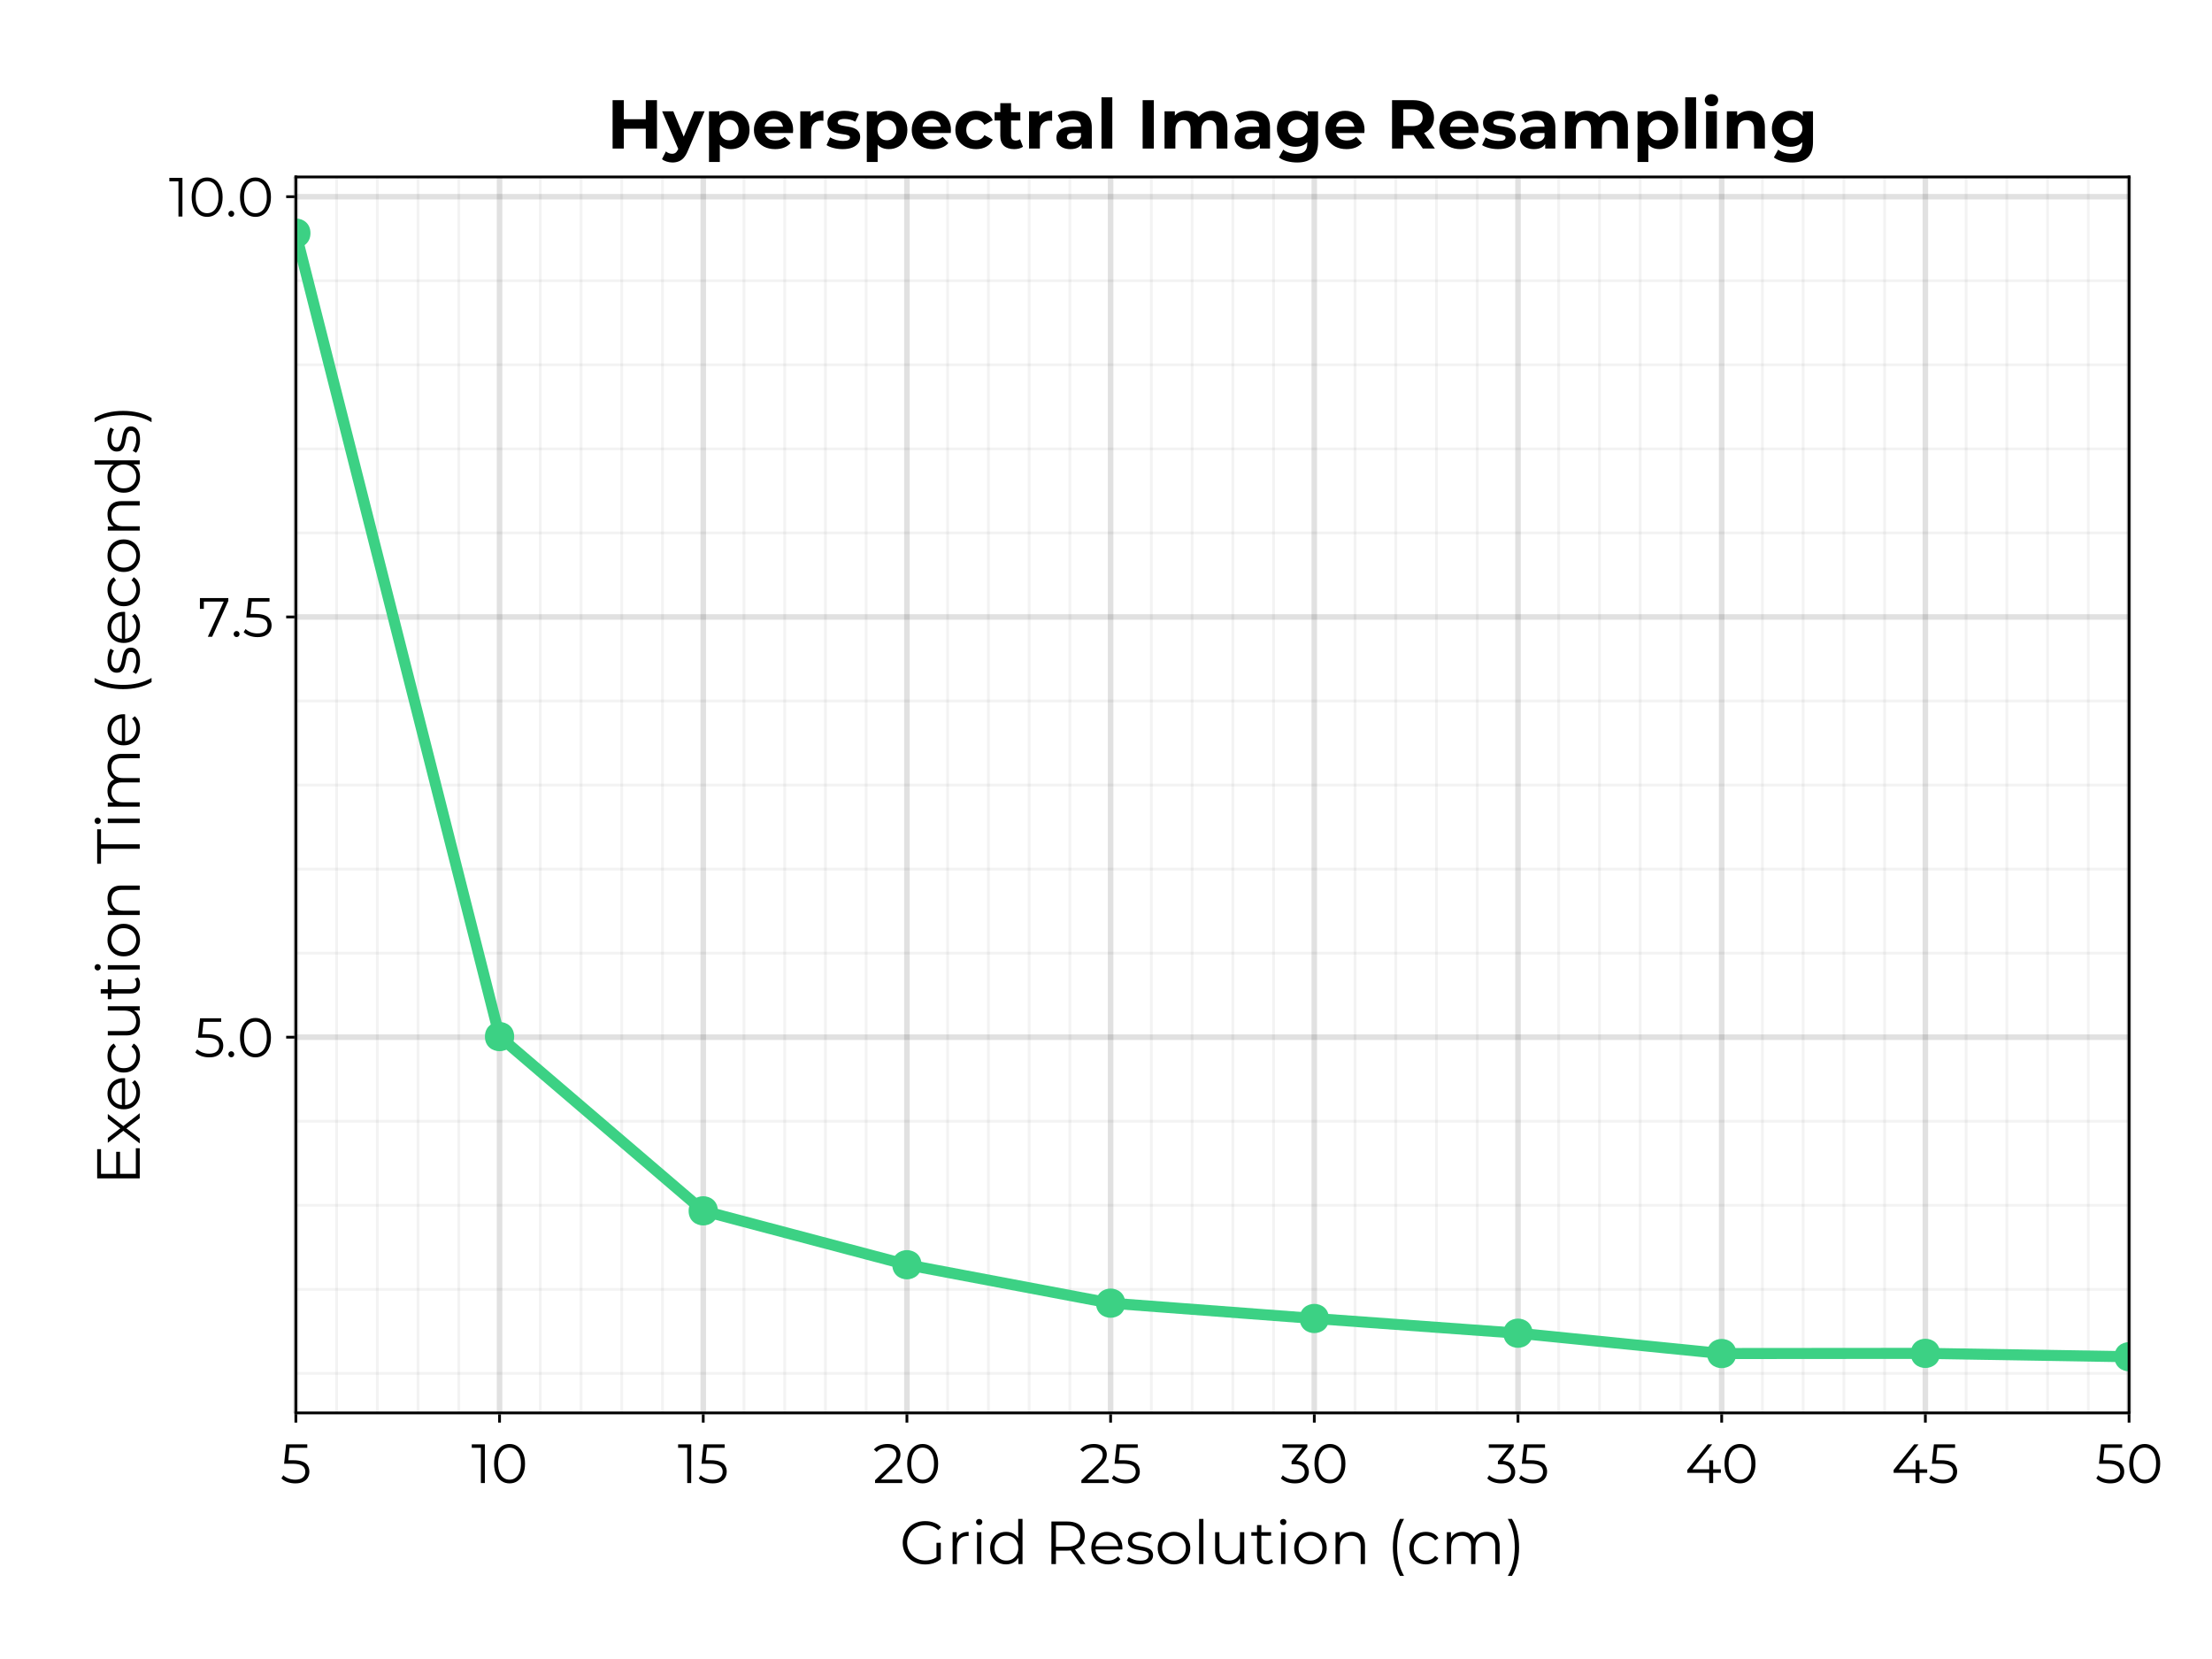 <?xml version="1.0" encoding="UTF-8"?>
<svg xmlns="http://www.w3.org/2000/svg" xmlns:xlink="http://www.w3.org/1999/xlink" width="600pt" height="450pt" viewBox="0 0 600 450" version="1.1">
<defs>
<g>
<symbol overflow="visible" id="glyph0-0-9pMBovP0">
<path style="stroke:none;" d="M 0.656 0 L 0.656 -11.547 L 9.031 -11.547 L 9.031 0 Z M 1.984 -1.156 L 7.703 -1.156 L 7.703 -10.391 L 1.984 -10.391 Z M 1.984 -1.156 "/>
</symbol>
<symbol overflow="visible" id="glyph0-1-9pMBovP0">
<path style="stroke:none;" d="M 6.953 0.094 C 6.066 0.094 5.254 -0.051 4.516 -0.344 C 3.773 -0.633 3.129 -1.039 2.578 -1.562 C 2.035 -2.094 1.613 -2.711 1.312 -3.422 C 1.008 -4.141 0.859 -4.926 0.859 -5.781 C 0.859 -6.625 1.008 -7.398 1.312 -8.109 C 1.613 -8.828 2.039 -9.453 2.594 -9.984 C 3.145 -10.516 3.789 -10.926 4.531 -11.219 C 5.27 -11.508 6.082 -11.656 6.969 -11.656 C 7.844 -11.656 8.645 -11.516 9.375 -11.234 C 10.113 -10.961 10.738 -10.547 11.25 -9.984 L 10.5 -9.203 C 10.008 -9.691 9.473 -10.039 8.891 -10.25 C 8.305 -10.457 7.68 -10.562 7.016 -10.562 C 6.297 -10.562 5.633 -10.441 5.031 -10.203 C 4.438 -9.961 3.914 -9.625 3.469 -9.188 C 3.031 -8.758 2.688 -8.254 2.438 -7.672 C 2.188 -7.098 2.062 -6.469 2.062 -5.781 C 2.062 -5.094 2.188 -4.457 2.438 -3.875 C 2.688 -3.289 3.031 -2.781 3.469 -2.344 C 3.914 -1.914 4.438 -1.582 5.031 -1.344 C 5.633 -1.102 6.289 -0.984 7 -0.984 C 7.656 -0.984 8.273 -1.082 8.859 -1.281 C 9.453 -1.477 10 -1.816 10.5 -2.297 L 11.188 -1.375 C 10.633 -0.883 9.988 -0.516 9.25 -0.266 C 8.52 -0.023 7.754 0.094 6.953 0.094 Z M 10.016 -1.516 L 10.016 -5.781 L 11.188 -5.781 L 11.188 -1.375 Z M 10.016 -1.516 "/>
</symbol>
<symbol overflow="visible" id="glyph0-2-9pMBovP0">
<path style="stroke:none;" d="M 5.172 0.078 C 4.328 0.078 3.57 -0.109 2.906 -0.484 C 2.238 -0.867 1.711 -1.391 1.328 -2.047 C 0.953 -2.711 0.766 -3.477 0.766 -4.344 C 0.766 -5.207 0.953 -5.969 1.328 -6.625 C 1.711 -7.289 2.234 -7.812 2.891 -8.188 C 3.555 -8.562 4.316 -8.75 5.172 -8.75 C 6.023 -8.75 6.785 -8.562 7.453 -8.188 C 8.117 -7.812 8.641 -7.289 9.016 -6.625 C 9.398 -5.969 9.594 -5.207 9.594 -4.344 C 9.594 -3.477 9.398 -2.711 9.016 -2.047 C 8.641 -1.391 8.113 -0.867 7.438 -0.484 C 6.77 -0.109 6.016 0.078 5.172 0.078 Z M 5.172 -0.953 C 5.797 -0.953 6.348 -1.094 6.828 -1.375 C 7.316 -1.656 7.703 -2.051 7.984 -2.562 C 8.266 -3.07 8.406 -3.664 8.406 -4.344 C 8.406 -5.02 8.266 -5.609 7.984 -6.109 C 7.703 -6.617 7.316 -7.016 6.828 -7.297 C 6.348 -7.578 5.801 -7.719 5.188 -7.719 C 4.562 -7.719 4.008 -7.578 3.531 -7.297 C 3.051 -7.016 2.664 -6.617 2.375 -6.109 C 2.094 -5.609 1.953 -5.02 1.953 -4.344 C 1.953 -3.664 2.094 -3.07 2.375 -2.562 C 2.664 -2.051 3.051 -1.656 3.531 -1.375 C 4.008 -1.094 4.555 -0.953 5.172 -0.953 Z M 5.172 -0.953 "/>
</symbol>
<symbol overflow="visible" id="glyph0-3-9pMBovP0">
<path style="stroke:none;" d="M 5.219 0.078 C 4.477 0.078 3.832 -0.055 3.281 -0.328 C 2.727 -0.609 2.301 -1.02 2 -1.562 C 1.695 -2.113 1.547 -2.801 1.547 -3.625 L 1.547 -8.656 L 2.719 -8.656 L 2.719 -3.766 C 2.719 -2.836 2.945 -2.141 3.406 -1.672 C 3.863 -1.203 4.504 -0.969 5.328 -0.969 C 5.93 -0.969 6.457 -1.094 6.906 -1.344 C 7.352 -1.594 7.691 -1.953 7.922 -2.422 C 8.16 -2.898 8.281 -3.469 8.281 -4.125 L 8.281 -8.656 L 9.453 -8.656 L 9.453 0 L 8.328 0 L 8.328 -2.375 L 8.516 -1.953 C 8.234 -1.305 7.805 -0.805 7.234 -0.453 C 6.66 -0.098 5.988 0.078 5.219 0.078 Z M 5.219 0.078 "/>
</symbol>
<symbol overflow="visible" id="glyph0-4-9pMBovP0">
<path style="stroke:none;" d="M 4.375 0.078 C 3.562 0.078 2.93 -0.141 2.484 -0.578 C 2.047 -1.016 1.828 -1.633 1.828 -2.438 L 1.828 -10.578 L 3 -10.578 L 3 -2.516 C 3 -2.004 3.129 -1.609 3.391 -1.328 C 3.648 -1.055 4.02 -0.922 4.5 -0.922 C 5.02 -0.922 5.453 -1.07 5.797 -1.375 L 6.203 -0.531 C 5.973 -0.32 5.695 -0.164 5.375 -0.062 C 5.051 0.031 4.719 0.078 4.375 0.078 Z M 0.281 -7.688 L 0.281 -8.656 L 5.641 -8.656 L 5.641 -7.688 Z M 0.281 -7.688 "/>
</symbol>
<symbol overflow="visible" id="glyph1-0-9pMBovP0">
<path style="stroke:none;" d="M 0.656 0 L 0.656 -11.547 L 9.031 -11.547 L 9.031 0 Z M 1.984 -1.156 L 7.703 -1.156 L 7.703 -10.391 L 1.984 -10.391 Z M 1.984 -1.156 "/>
</symbol>
<symbol overflow="visible" id="glyph1-1-9pMBovP0">
<path style="stroke:none;" d="M 1.641 0 L 1.641 -8.656 L 2.75 -8.656 L 2.75 -6.297 L 2.641 -6.719 C 2.879 -7.375 3.285 -7.875 3.859 -8.219 C 4.43 -8.57 5.141 -8.75 5.984 -8.75 L 5.984 -7.609 C 5.941 -7.609 5.898 -7.609 5.859 -7.609 C 5.816 -7.617 5.77 -7.625 5.719 -7.625 C 4.812 -7.625 4.098 -7.344 3.578 -6.781 C 3.066 -6.227 2.812 -5.441 2.812 -4.422 L 2.812 0 Z M 1.641 0 "/>
</symbol>
<symbol overflow="visible" id="glyph1-2-9pMBovP0">
<path style="stroke:none;" d="M 1.641 0 L 1.641 -8.656 L 2.812 -8.656 L 2.812 0 Z M 2.234 -10.578 C 1.992 -10.578 1.789 -10.66 1.625 -10.828 C 1.457 -10.992 1.375 -11.191 1.375 -11.422 C 1.375 -11.648 1.457 -11.844 1.625 -12 C 1.789 -12.164 1.992 -12.25 2.234 -12.25 C 2.473 -12.25 2.676 -12.172 2.844 -12.016 C 3.008 -11.859 3.094 -11.664 3.094 -11.438 C 3.094 -11.195 3.008 -10.992 2.844 -10.828 C 2.688 -10.66 2.484 -10.578 2.234 -10.578 Z M 2.234 -10.578 "/>
</symbol>
<symbol overflow="visible" id="glyph1-3-9pMBovP0">
<path style="stroke:none;" d=""/>
</symbol>
<symbol overflow="visible" id="glyph1-4-9pMBovP0">
<path style="stroke:none;" d="M 1.875 0 L 1.875 -11.547 L 6.203 -11.547 C 7.18 -11.547 8.02 -11.391 8.719 -11.078 C 9.426 -10.766 9.969 -10.312 10.344 -9.719 C 10.727 -9.133 10.922 -8.426 10.922 -7.594 C 10.922 -6.781 10.727 -6.078 10.344 -5.484 C 9.969 -4.898 9.426 -4.445 8.719 -4.125 C 8.02 -3.812 7.18 -3.656 6.203 -3.656 L 2.562 -3.656 L 3.109 -4.219 L 3.109 0 Z M 9.766 0 L 6.797 -4.188 L 8.125 -4.188 L 11.109 0 Z M 3.109 -4.125 L 2.562 -4.703 L 6.172 -4.703 C 7.328 -4.703 8.203 -4.953 8.797 -5.453 C 9.398 -5.961 9.703 -6.676 9.703 -7.594 C 9.703 -8.508 9.398 -9.223 8.797 -9.734 C 8.203 -10.242 7.328 -10.5 6.172 -10.5 L 2.562 -10.5 L 3.109 -11.078 Z M 3.109 -4.125 "/>
</symbol>
<symbol overflow="visible" id="glyph1-5-9pMBovP0">
<path style="stroke:none;" d="M 3.953 0.078 C 3.242 0.078 2.566 -0.02 1.922 -0.219 C 1.285 -0.426 0.785 -0.68 0.422 -0.984 L 0.953 -1.906 C 1.305 -1.645 1.758 -1.414 2.312 -1.219 C 2.863 -1.031 3.441 -0.938 4.047 -0.938 C 4.867 -0.938 5.461 -1.066 5.828 -1.328 C 6.191 -1.586 6.375 -1.93 6.375 -2.359 C 6.375 -2.68 6.27 -2.93 6.062 -3.109 C 5.863 -3.285 5.598 -3.422 5.266 -3.516 C 4.93 -3.609 4.562 -3.688 4.156 -3.75 C 3.75 -3.82 3.344 -3.898 2.938 -3.984 C 2.539 -4.078 2.176 -4.207 1.844 -4.375 C 1.52 -4.551 1.254 -4.785 1.047 -5.078 C 0.848 -5.379 0.75 -5.773 0.75 -6.266 C 0.75 -6.742 0.879 -7.164 1.141 -7.531 C 1.398 -7.906 1.785 -8.203 2.297 -8.422 C 2.805 -8.641 3.43 -8.75 4.172 -8.75 C 4.734 -8.75 5.297 -8.672 5.859 -8.516 C 6.422 -8.367 6.883 -8.176 7.25 -7.938 L 6.734 -7 C 6.348 -7.258 5.93 -7.445 5.484 -7.562 C 5.047 -7.676 4.609 -7.734 4.172 -7.734 C 3.391 -7.734 2.812 -7.598 2.438 -7.328 C 2.07 -7.066 1.891 -6.723 1.891 -6.297 C 1.891 -5.973 1.992 -5.719 2.203 -5.531 C 2.41 -5.344 2.68 -5.195 3.016 -5.094 C 3.348 -4.988 3.711 -4.898 4.109 -4.828 C 4.516 -4.766 4.914 -4.688 5.312 -4.594 C 5.719 -4.5 6.086 -4.367 6.422 -4.203 C 6.766 -4.047 7.035 -3.82 7.234 -3.531 C 7.441 -3.25 7.547 -2.867 7.547 -2.391 C 7.547 -1.891 7.406 -1.453 7.125 -1.078 C 6.844 -0.711 6.43 -0.426 5.891 -0.219 C 5.359 -0.02 4.711 0.078 3.953 0.078 Z M 3.953 0.078 "/>
</symbol>
<symbol overflow="visible" id="glyph1-6-9pMBovP0">
<path style="stroke:none;" d="M 12.453 -8.75 C 13.16 -8.75 13.773 -8.613 14.297 -8.344 C 14.816 -8.07 15.223 -7.66 15.516 -7.109 C 15.805 -6.555 15.953 -5.863 15.953 -5.031 L 15.953 0 L 14.781 0 L 14.781 -4.922 C 14.781 -5.828 14.562 -6.516 14.125 -6.984 C 13.695 -7.453 13.086 -7.688 12.297 -7.688 C 11.703 -7.688 11.188 -7.562 10.75 -7.312 C 10.312 -7.07 9.973 -6.719 9.734 -6.25 C 9.504 -5.781 9.391 -5.211 9.391 -4.547 L 9.391 0 L 8.219 0 L 8.219 -4.922 C 8.219 -5.828 7.992 -6.516 7.547 -6.984 C 7.109 -7.453 6.492 -7.688 5.703 -7.688 C 5.117 -7.688 4.609 -7.562 4.172 -7.312 C 3.734 -7.07 3.395 -6.719 3.156 -6.25 C 2.926 -5.781 2.812 -5.211 2.812 -4.547 L 2.812 0 L 1.641 0 L 1.641 -8.656 L 2.75 -8.656 L 2.75 -6.312 L 2.578 -6.734 C 2.836 -7.359 3.258 -7.848 3.844 -8.203 C 4.438 -8.566 5.133 -8.75 5.938 -8.75 C 6.781 -8.75 7.5 -8.535 8.094 -8.109 C 8.695 -7.68 9.082 -7.047 9.25 -6.203 L 8.797 -6.391 C 9.047 -7.086 9.492 -7.656 10.141 -8.094 C 10.785 -8.531 11.555 -8.75 12.453 -8.75 Z M 12.453 -8.75 "/>
</symbol>
<symbol overflow="visible" id="glyph1-7-9pMBovP0">
<path style="stroke:none;" d="M 1.781 3.203 L 0.656 3.203 C 1.32 2.066 1.805 0.863 2.109 -0.406 C 2.41 -1.676 2.562 -3.047 2.562 -4.516 C 2.562 -5.992 2.41 -7.367 2.109 -8.641 C 1.805 -9.91 1.32 -11.113 0.656 -12.25 L 1.781 -12.25 C 2.406 -11.27 2.883 -10.113 3.219 -8.781 C 3.551 -7.457 3.719 -6.035 3.719 -4.516 C 3.719 -3.004 3.551 -1.586 3.219 -0.266 C 2.883 1.047 2.406 2.203 1.781 3.203 Z M 1.781 3.203 "/>
</symbol>
<symbol overflow="visible" id="glyph2-0-9pMBovP0">
<path style="stroke:none;" d="M 0.656 0 L 0.656 -11.547 L 9.031 -11.547 L 9.031 0 Z M 1.984 -1.156 L 7.703 -1.156 L 7.703 -10.391 L 1.984 -10.391 Z M 1.984 -1.156 "/>
</symbol>
<symbol overflow="visible" id="glyph2-1-9pMBovP0">
<path style="stroke:none;" d="M 5.078 0.078 C 4.254 0.078 3.516 -0.109 2.859 -0.484 C 2.203 -0.859 1.688 -1.375 1.312 -2.031 C 0.945 -2.695 0.766 -3.469 0.766 -4.344 C 0.766 -5.219 0.945 -5.984 1.312 -6.641 C 1.688 -7.305 2.203 -7.82 2.859 -8.188 C 3.516 -8.562 4.254 -8.75 5.078 -8.75 C 5.836 -8.75 6.516 -8.578 7.109 -8.234 C 7.711 -7.891 8.191 -7.391 8.547 -6.734 C 8.91 -6.086 9.094 -5.289 9.094 -4.344 C 9.094 -3.406 8.914 -2.602 8.562 -1.938 C 8.207 -1.281 7.727 -0.781 7.125 -0.438 C 6.531 -0.094 5.848 0.078 5.078 0.078 Z M 5.172 -0.953 C 5.785 -0.953 6.336 -1.094 6.828 -1.375 C 7.316 -1.656 7.703 -2.051 7.984 -2.562 C 8.266 -3.07 8.406 -3.664 8.406 -4.344 C 8.406 -5.02 8.266 -5.609 7.984 -6.109 C 7.703 -6.617 7.316 -7.016 6.828 -7.297 C 6.336 -7.578 5.785 -7.719 5.172 -7.719 C 4.555 -7.719 4.008 -7.578 3.531 -7.297 C 3.051 -7.016 2.664 -6.617 2.375 -6.109 C 2.094 -5.609 1.953 -5.02 1.953 -4.344 C 1.953 -3.664 2.094 -3.07 2.375 -2.562 C 2.664 -2.051 3.051 -1.656 3.531 -1.375 C 4.008 -1.094 4.555 -0.953 5.172 -0.953 Z M 8.438 0 L 8.438 -2.609 L 8.547 -4.359 L 8.375 -6.109 L 8.375 -12.25 L 9.547 -12.25 L 9.547 0 Z M 8.438 0 "/>
</symbol>
<symbol overflow="visible" id="glyph2-2-9pMBovP0">
<path style="stroke:none;" d="M 5.312 0.078 C 4.406 0.078 3.609 -0.109 2.922 -0.484 C 2.242 -0.867 1.711 -1.391 1.328 -2.047 C 0.953 -2.711 0.766 -3.477 0.766 -4.344 C 0.766 -5.195 0.945 -5.953 1.312 -6.609 C 1.676 -7.273 2.18 -7.797 2.828 -8.172 C 3.473 -8.555 4.195 -8.75 5 -8.75 C 5.812 -8.75 6.535 -8.562 7.172 -8.188 C 7.805 -7.82 8.301 -7.305 8.656 -6.641 C 9.02 -5.973 9.203 -5.207 9.203 -4.344 C 9.203 -4.281 9.195 -4.219 9.188 -4.156 C 9.188 -4.102 9.188 -4.039 9.188 -3.969 L 1.656 -3.969 L 1.656 -4.844 L 8.562 -4.844 L 8.094 -4.5 C 8.094 -5.125 7.957 -5.68 7.688 -6.172 C 7.426 -6.66 7.062 -7.039 6.594 -7.312 C 6.133 -7.594 5.602 -7.734 5 -7.734 C 4.406 -7.734 3.867 -7.594 3.391 -7.312 C 2.922 -7.039 2.551 -6.656 2.281 -6.156 C 2.02 -5.664 1.891 -5.102 1.891 -4.469 L 1.891 -4.297 C 1.891 -3.629 2.035 -3.047 2.328 -2.547 C 2.617 -2.047 3.023 -1.656 3.547 -1.375 C 4.078 -1.094 4.676 -0.953 5.344 -0.953 C 5.875 -0.953 6.363 -1.047 6.812 -1.234 C 7.27 -1.422 7.664 -1.707 8 -2.094 L 8.656 -1.344 C 8.27 -0.875 7.789 -0.52 7.219 -0.281 C 6.645 -0.039 6.008 0.078 5.312 0.078 Z M 5.312 0.078 "/>
</symbol>
<symbol overflow="visible" id="glyph2-3-9pMBovP0">
<path style="stroke:none;" d="M 1.641 0 L 1.641 -12.25 L 2.812 -12.25 L 2.812 0 Z M 1.641 0 "/>
</symbol>
<symbol overflow="visible" id="glyph2-4-9pMBovP0">
<path style="stroke:none;" d="M 6.062 -8.75 C 6.758 -8.75 7.375 -8.613 7.906 -8.344 C 8.445 -8.07 8.867 -7.66 9.172 -7.109 C 9.473 -6.555 9.625 -5.863 9.625 -5.031 L 9.625 0 L 8.453 0 L 8.453 -4.922 C 8.453 -5.828 8.223 -6.516 7.766 -6.984 C 7.305 -7.453 6.664 -7.688 5.844 -7.688 C 5.227 -7.688 4.691 -7.562 4.234 -7.312 C 3.773 -7.07 3.422 -6.719 3.172 -6.25 C 2.93 -5.781 2.812 -5.211 2.812 -4.547 L 2.812 0 L 1.641 0 L 1.641 -8.656 L 2.75 -8.656 L 2.75 -6.281 L 2.578 -6.734 C 2.848 -7.359 3.285 -7.848 3.891 -8.203 C 4.492 -8.566 5.219 -8.75 6.062 -8.75 Z M 6.062 -8.75 "/>
</symbol>
<symbol overflow="visible" id="glyph2-5-9pMBovP0">
<path style="stroke:none;" d=""/>
</symbol>
<symbol overflow="visible" id="glyph2-6-9pMBovP0">
<path style="stroke:none;" d="M 5.234 0.078 C 4.367 0.078 3.598 -0.109 2.922 -0.484 C 2.242 -0.867 1.711 -1.391 1.328 -2.047 C 0.953 -2.711 0.766 -3.477 0.766 -4.344 C 0.766 -5.207 0.953 -5.969 1.328 -6.625 C 1.711 -7.289 2.242 -7.812 2.922 -8.188 C 3.598 -8.562 4.367 -8.75 5.234 -8.75 C 5.973 -8.75 6.641 -8.602 7.234 -8.312 C 7.828 -8.031 8.289 -7.602 8.625 -7.031 L 7.75 -6.438 C 7.457 -6.875 7.086 -7.195 6.641 -7.406 C 6.203 -7.613 5.727 -7.719 5.219 -7.719 C 4.602 -7.719 4.047 -7.578 3.547 -7.297 C 3.055 -7.016 2.664 -6.617 2.375 -6.109 C 2.094 -5.609 1.953 -5.02 1.953 -4.344 C 1.953 -3.656 2.094 -3.055 2.375 -2.547 C 2.664 -2.047 3.055 -1.656 3.547 -1.375 C 4.047 -1.094 4.602 -0.953 5.219 -0.953 C 5.727 -0.953 6.203 -1.055 6.641 -1.266 C 7.086 -1.473 7.457 -1.797 7.75 -2.234 L 8.625 -1.641 C 8.289 -1.078 7.828 -0.648 7.234 -0.359 C 6.641 -0.066 5.973 0.078 5.234 0.078 Z M 5.234 0.078 "/>
</symbol>
<symbol overflow="visible" id="glyph3-0-9pMBovP0">
<path style="stroke:none;" d="M 0.656 0 L 0.656 -11.547 L 9.031 -11.547 L 9.031 0 Z M 1.984 -1.156 L 7.703 -1.156 L 7.703 -10.391 L 1.984 -10.391 Z M 1.984 -1.156 "/>
</symbol>
<symbol overflow="visible" id="glyph3-1-9pMBovP0">
<path style="stroke:none;" d="M 3.625 3.203 C 3.02 2.203 2.551 1.047 2.219 -0.266 C 1.883 -1.586 1.719 -3.004 1.719 -4.516 C 1.719 -6.035 1.883 -7.457 2.219 -8.781 C 2.551 -10.113 3.02 -11.27 3.625 -12.25 L 4.75 -12.25 C 4.102 -11.113 3.629 -9.91 3.328 -8.641 C 3.023 -7.367 2.875 -5.992 2.875 -4.516 C 2.875 -3.047 3.023 -1.676 3.328 -0.406 C 3.629 0.863 4.102 2.066 4.75 3.203 Z M 3.625 3.203 "/>
</symbol>
<symbol overflow="visible" id="glyph4-0-9pMBovP0">
<path style="stroke:none;" d="M 0.594 0 L 0.594 -10.5 L 8.203 -10.5 L 8.203 0 Z M 1.797 -1.047 L 7 -1.047 L 7 -9.453 L 1.797 -9.453 Z M 1.797 -1.047 "/>
</symbol>
<symbol overflow="visible" id="glyph4-1-9pMBovP0">
<path style="stroke:none;" d="M 4.094 0.094 C 3.344 0.094 2.629 -0.023 1.953 -0.266 C 1.273 -0.516 0.734 -0.848 0.328 -1.266 L 0.859 -2.109 C 1.18 -1.766 1.629 -1.477 2.203 -1.25 C 2.785 -1.02 3.41 -0.906 4.078 -0.906 C 4.973 -0.906 5.648 -1.098 6.109 -1.484 C 6.578 -1.879 6.812 -2.398 6.812 -3.047 C 6.812 -3.492 6.703 -3.879 6.484 -4.203 C 6.273 -4.523 5.914 -4.773 5.406 -4.953 C 4.895 -5.141 4.191 -5.234 3.297 -5.234 L 1.062 -5.234 L 1.609 -10.5 L 7.344 -10.5 L 7.344 -9.547 L 2.047 -9.547 L 2.594 -10.062 L 2.125 -5.656 L 1.578 -6.188 L 3.547 -6.188 C 4.598 -6.188 5.441 -6.055 6.078 -5.797 C 6.723 -5.547 7.188 -5.188 7.469 -4.719 C 7.758 -4.25 7.906 -3.707 7.906 -3.094 C 7.906 -2.5 7.766 -1.957 7.484 -1.469 C 7.203 -0.988 6.781 -0.609 6.219 -0.328 C 5.664 -0.047 4.957 0.094 4.094 0.094 Z M 4.094 0.094 "/>
</symbol>
<symbol overflow="visible" id="glyph5-0-9pMBovP0">
<path style="stroke:none;" d="M 0.594 0 L 0.594 -10.5 L 8.203 -10.5 L 8.203 0 Z M 1.797 -1.047 L 7 -1.047 L 7 -9.453 L 1.797 -9.453 Z M 1.797 -1.047 "/>
</symbol>
<symbol overflow="visible" id="glyph5-1-9pMBovP0">
<path style="stroke:none;" d="M 2.609 0 L 2.609 -10.047 L 3.094 -9.547 L 0.141 -9.547 L 0.141 -10.5 L 3.688 -10.5 L 3.688 0 Z M 2.609 0 "/>
</symbol>
<symbol overflow="visible" id="glyph5-2-9pMBovP0">
<path style="stroke:none;" d="M 0.578 0 L 0.578 -0.766 L 4.953 -5.047 C 5.348 -5.43 5.645 -5.77 5.844 -6.062 C 6.051 -6.363 6.188 -6.645 6.25 -6.906 C 6.32 -7.164 6.359 -7.41 6.359 -7.641 C 6.359 -8.242 6.148 -8.719 5.734 -9.062 C 5.316 -9.414 4.707 -9.594 3.906 -9.594 C 3.281 -9.594 2.727 -9.5 2.25 -9.312 C 1.781 -9.125 1.375 -8.832 1.031 -8.438 L 0.266 -9.094 C 0.68 -9.57 1.207 -9.941 1.844 -10.203 C 2.488 -10.461 3.203 -10.594 3.984 -10.594 C 4.703 -10.594 5.316 -10.477 5.828 -10.25 C 6.348 -10.031 6.75 -9.703 7.031 -9.266 C 7.32 -8.836 7.469 -8.332 7.469 -7.75 C 7.469 -7.414 7.422 -7.082 7.328 -6.75 C 7.234 -6.414 7.062 -6.066 6.812 -5.703 C 6.57 -5.336 6.219 -4.926 5.75 -4.469 L 1.734 -0.547 L 1.438 -0.953 L 7.953 -0.953 L 7.953 0 Z M 0.578 0 "/>
</symbol>
<symbol overflow="visible" id="glyph5-3-9pMBovP0">
<path style="stroke:none;" d="M 4.969 0.094 C 4.156 0.094 3.43 -0.117 2.797 -0.547 C 2.172 -0.973 1.676 -1.582 1.312 -2.375 C 0.957 -3.164 0.781 -4.125 0.781 -5.25 C 0.781 -6.375 0.957 -7.332 1.312 -8.125 C 1.676 -8.914 2.172 -9.523 2.797 -9.953 C 3.43 -10.379 4.156 -10.594 4.969 -10.594 C 5.781 -10.594 6.5 -10.379 7.125 -9.953 C 7.75 -9.523 8.242 -8.914 8.609 -8.125 C 8.984 -7.332 9.172 -6.375 9.172 -5.25 C 9.172 -4.125 8.984 -3.164 8.609 -2.375 C 8.242 -1.582 7.75 -0.973 7.125 -0.547 C 6.5 -0.117 5.781 0.094 4.969 0.094 Z M 4.969 -0.906 C 5.582 -0.906 6.117 -1.07 6.578 -1.406 C 7.047 -1.738 7.41 -2.227 7.672 -2.875 C 7.93 -3.52 8.062 -4.312 8.062 -5.25 C 8.062 -6.188 7.93 -6.977 7.672 -7.625 C 7.41 -8.27 7.047 -8.758 6.578 -9.094 C 6.117 -9.426 5.582 -9.594 4.969 -9.594 C 4.363 -9.594 3.828 -9.426 3.359 -9.094 C 2.891 -8.758 2.523 -8.27 2.266 -7.625 C 2.004 -6.977 1.875 -6.188 1.875 -5.25 C 1.875 -4.312 2.004 -3.52 2.266 -2.875 C 2.523 -2.227 2.891 -1.738 3.359 -1.406 C 3.828 -1.07 4.363 -0.906 4.969 -0.906 Z M 4.969 -0.906 "/>
</symbol>
<symbol overflow="visible" id="glyph5-4-9pMBovP0">
<path style="stroke:none;" d="M 4.094 0.094 C 3.344 0.094 2.629 -0.023 1.953 -0.266 C 1.273 -0.516 0.734 -0.848 0.328 -1.266 L 0.859 -2.109 C 1.18 -1.766 1.629 -1.477 2.203 -1.25 C 2.785 -1.02 3.41 -0.906 4.078 -0.906 C 4.973 -0.906 5.648 -1.098 6.109 -1.484 C 6.578 -1.879 6.812 -2.398 6.812 -3.047 C 6.812 -3.492 6.703 -3.879 6.484 -4.203 C 6.273 -4.523 5.914 -4.773 5.406 -4.953 C 4.895 -5.141 4.191 -5.234 3.297 -5.234 L 1.062 -5.234 L 1.609 -10.5 L 7.344 -10.5 L 7.344 -9.547 L 2.047 -9.547 L 2.594 -10.062 L 2.125 -5.656 L 1.578 -6.188 L 3.547 -6.188 C 4.598 -6.188 5.441 -6.055 6.078 -5.797 C 6.723 -5.547 7.188 -5.188 7.469 -4.719 C 7.758 -4.25 7.906 -3.707 7.906 -3.094 C 7.906 -2.5 7.766 -1.957 7.484 -1.469 C 7.203 -0.988 6.781 -0.609 6.219 -0.328 C 5.664 -0.047 4.957 0.094 4.094 0.094 Z M 4.094 0.094 "/>
</symbol>
<symbol overflow="visible" id="glyph5-5-9pMBovP0">
<path style="stroke:none;" d="M 3.922 0.094 C 3.16 0.094 2.441 -0.023 1.766 -0.266 C 1.086 -0.516 0.547 -0.848 0.141 -1.266 L 0.656 -2.109 C 1 -1.766 1.457 -1.477 2.031 -1.25 C 2.602 -1.02 3.234 -0.906 3.922 -0.906 C 4.785 -0.906 5.445 -1.094 5.906 -1.469 C 6.375 -1.852 6.609 -2.363 6.609 -3 C 6.609 -3.633 6.379 -4.141 5.922 -4.516 C 5.473 -4.898 4.758 -5.094 3.781 -5.094 L 3.031 -5.094 L 3.031 -5.891 L 6.266 -9.953 L 6.422 -9.547 L 0.562 -9.547 L 0.562 -10.5 L 7.312 -10.5 L 7.312 -9.734 L 4.078 -5.672 L 3.562 -6.016 L 3.953 -6.016 C 5.211 -6.016 6.156 -5.734 6.781 -5.172 C 7.406 -4.609 7.719 -3.891 7.719 -3.016 C 7.719 -2.422 7.578 -1.891 7.297 -1.422 C 7.023 -0.953 6.602 -0.582 6.031 -0.312 C 5.469 -0.039 4.766 0.094 3.922 0.094 Z M 3.922 0.094 "/>
</symbol>
<symbol overflow="visible" id="glyph5-6-9pMBovP0">
<path style="stroke:none;" d="M 0.594 -2.766 L 0.594 -3.547 L 6.172 -10.5 L 7.359 -10.5 L 1.844 -3.547 L 1.266 -3.719 L 9.703 -3.719 L 9.703 -2.766 Z M 6.531 0 L 6.531 -2.766 L 6.562 -3.719 L 6.562 -6.156 L 7.609 -6.156 L 7.609 0 Z M 6.531 0 "/>
</symbol>
<symbol overflow="visible" id="glyph6-0-9pMBovP0">
<path style="stroke:none;" d="M 0.594 0 L 0.594 -10.5 L 8.203 -10.5 L 8.203 0 Z M 1.797 -1.047 L 7 -1.047 L 7 -9.453 L 1.797 -9.453 Z M 1.797 -1.047 "/>
</symbol>
<symbol overflow="visible" id="glyph6-1-9pMBovP0">
<path style="stroke:none;" d="M 4.969 0.094 C 4.156 0.094 3.43 -0.117 2.797 -0.547 C 2.172 -0.973 1.676 -1.582 1.312 -2.375 C 0.957 -3.164 0.781 -4.125 0.781 -5.25 C 0.781 -6.375 0.957 -7.332 1.312 -8.125 C 1.676 -8.914 2.172 -9.523 2.797 -9.953 C 3.43 -10.379 4.156 -10.594 4.969 -10.594 C 5.781 -10.594 6.5 -10.379 7.125 -9.953 C 7.75 -9.523 8.242 -8.914 8.609 -8.125 C 8.984 -7.332 9.172 -6.375 9.172 -5.25 C 9.172 -4.125 8.984 -3.164 8.609 -2.375 C 8.242 -1.582 7.75 -0.973 7.125 -0.547 C 6.5 -0.117 5.781 0.094 4.969 0.094 Z M 4.969 -0.906 C 5.582 -0.906 6.117 -1.07 6.578 -1.406 C 7.047 -1.738 7.41 -2.227 7.672 -2.875 C 7.93 -3.52 8.062 -4.312 8.062 -5.25 C 8.062 -6.188 7.93 -6.977 7.672 -7.625 C 7.41 -8.27 7.047 -8.758 6.578 -9.094 C 6.117 -9.426 5.582 -9.594 4.969 -9.594 C 4.363 -9.594 3.828 -9.426 3.359 -9.094 C 2.891 -8.758 2.523 -8.27 2.266 -7.625 C 2.004 -6.977 1.875 -6.188 1.875 -5.25 C 1.875 -4.312 2.004 -3.52 2.266 -2.875 C 2.523 -2.227 2.891 -1.738 3.359 -1.406 C 3.828 -1.07 4.363 -0.906 4.969 -0.906 Z M 4.969 -0.906 "/>
</symbol>
<symbol overflow="visible" id="glyph7-0-9pMBovP0">
<path style="stroke:none;" d="M 0.594 0 L 0.594 -10.5 L 8.203 -10.5 L 8.203 0 Z M 1.797 -1.047 L 7 -1.047 L 7 -9.453 L 1.797 -9.453 Z M 1.797 -1.047 "/>
</symbol>
<symbol overflow="visible" id="glyph7-1-9pMBovP0">
<path style="stroke:none;" d="M 4.094 0.094 C 3.344 0.094 2.629 -0.023 1.953 -0.266 C 1.273 -0.516 0.734 -0.848 0.328 -1.266 L 0.859 -2.109 C 1.18 -1.766 1.629 -1.477 2.203 -1.25 C 2.785 -1.02 3.41 -0.906 4.078 -0.906 C 4.973 -0.906 5.648 -1.098 6.109 -1.484 C 6.578 -1.879 6.812 -2.398 6.812 -3.047 C 6.812 -3.492 6.703 -3.879 6.484 -4.203 C 6.273 -4.523 5.914 -4.773 5.406 -4.953 C 4.895 -5.141 4.191 -5.234 3.297 -5.234 L 1.062 -5.234 L 1.609 -10.5 L 7.344 -10.5 L 7.344 -9.547 L 2.047 -9.547 L 2.594 -10.062 L 2.125 -5.656 L 1.578 -6.188 L 3.547 -6.188 C 4.598 -6.188 5.441 -6.055 6.078 -5.797 C 6.723 -5.547 7.188 -5.188 7.469 -4.719 C 7.758 -4.25 7.906 -3.707 7.906 -3.094 C 7.906 -2.5 7.766 -1.957 7.484 -1.469 C 7.203 -0.988 6.781 -0.609 6.219 -0.328 C 5.664 -0.047 4.957 0.094 4.094 0.094 Z M 4.094 0.094 "/>
</symbol>
<symbol overflow="visible" id="glyph8-0-9pMBovP0">
<path style="stroke:none;" d="M 0.594 0 L 0.594 -10.5 L 8.203 -10.5 L 8.203 0 Z M 1.797 -1.047 L 7 -1.047 L 7 -9.453 L 1.797 -9.453 Z M 1.797 -1.047 "/>
</symbol>
<symbol overflow="visible" id="glyph8-1-9pMBovP0">
<path style="stroke:none;" d="M 3.922 0.094 C 3.16 0.094 2.441 -0.023 1.766 -0.266 C 1.086 -0.516 0.547 -0.848 0.141 -1.266 L 0.656 -2.109 C 1 -1.766 1.457 -1.477 2.031 -1.25 C 2.602 -1.02 3.234 -0.906 3.922 -0.906 C 4.785 -0.906 5.445 -1.094 5.906 -1.469 C 6.375 -1.852 6.609 -2.363 6.609 -3 C 6.609 -3.633 6.379 -4.141 5.922 -4.516 C 5.473 -4.898 4.758 -5.094 3.781 -5.094 L 3.031 -5.094 L 3.031 -5.891 L 6.266 -9.953 L 6.422 -9.547 L 0.562 -9.547 L 0.562 -10.5 L 7.312 -10.5 L 7.312 -9.734 L 4.078 -5.672 L 3.562 -6.016 L 3.953 -6.016 C 5.211 -6.016 6.156 -5.734 6.781 -5.172 C 7.406 -4.609 7.719 -3.891 7.719 -3.016 C 7.719 -2.422 7.578 -1.891 7.297 -1.422 C 7.023 -0.953 6.602 -0.582 6.031 -0.312 C 5.469 -0.039 4.766 0.094 3.922 0.094 Z M 3.922 0.094 "/>
</symbol>
<symbol overflow="visible" id="glyph9-0-9pMBovP0">
<path style="stroke:none;" d="M 0.594 0 L 0.594 -10.5 L 8.203 -10.5 L 8.203 0 Z M 1.797 -1.047 L 7 -1.047 L 7 -9.453 L 1.797 -9.453 Z M 1.797 -1.047 "/>
</symbol>
<symbol overflow="visible" id="glyph9-1-9pMBovP0">
<path style="stroke:none;" d="M 4.969 0.094 C 4.156 0.094 3.43 -0.117 2.797 -0.547 C 2.172 -0.973 1.676 -1.582 1.312 -2.375 C 0.957 -3.164 0.781 -4.125 0.781 -5.25 C 0.781 -6.375 0.957 -7.332 1.312 -8.125 C 1.676 -8.914 2.172 -9.523 2.797 -9.953 C 3.43 -10.379 4.156 -10.594 4.969 -10.594 C 5.781 -10.594 6.5 -10.379 7.125 -9.953 C 7.75 -9.523 8.242 -8.914 8.609 -8.125 C 8.984 -7.332 9.172 -6.375 9.172 -5.25 C 9.172 -4.125 8.984 -3.164 8.609 -2.375 C 8.242 -1.582 7.75 -0.973 7.125 -0.547 C 6.5 -0.117 5.781 0.094 4.969 0.094 Z M 4.969 -0.906 C 5.582 -0.906 6.117 -1.07 6.578 -1.406 C 7.047 -1.738 7.41 -2.227 7.672 -2.875 C 7.93 -3.52 8.062 -4.312 8.062 -5.25 C 8.062 -6.188 7.93 -6.977 7.672 -7.625 C 7.41 -8.27 7.047 -8.758 6.578 -9.094 C 6.117 -9.426 5.582 -9.594 4.969 -9.594 C 4.363 -9.594 3.828 -9.426 3.359 -9.094 C 2.891 -8.758 2.523 -8.27 2.266 -7.625 C 2.004 -6.977 1.875 -6.188 1.875 -5.25 C 1.875 -4.312 2.004 -3.52 2.266 -2.875 C 2.523 -2.227 2.891 -1.738 3.359 -1.406 C 3.828 -1.07 4.363 -0.906 4.969 -0.906 Z M 4.969 -0.906 "/>
</symbol>
<symbol overflow="visible" id="glyph10-0-9pMBovP0">
<path style="stroke:none;" d="M 0 -0.656 L -11.547 -0.656 L -11.547 -9.031 L 0 -9.031 Z M -1.156 -1.984 L -1.156 -7.703 L -10.391 -7.703 L -10.391 -1.984 Z M -1.156 -1.984 "/>
</symbol>
<symbol overflow="visible" id="glyph10-1-9pMBovP0">
<path style="stroke:none;" d="M -6.391 -2.969 L -6.391 -9.078 L -5.344 -9.078 L -5.344 -2.969 Z M -1.062 -3.109 L -1.062 -10.047 L 0 -10.047 L 0 -1.875 L -11.547 -1.875 L -11.547 -9.797 L -10.5 -9.797 L -10.5 -3.109 Z M -1.062 -3.109 "/>
</symbol>
<symbol overflow="visible" id="glyph10-2-9pMBovP0">
<path style="stroke:none;" d="M 0.078 -5.219 C 0.078 -4.477 -0.055 -3.832 -0.328 -3.281 C -0.609 -2.727 -1.02 -2.301 -1.562 -2 C -2.113 -1.695 -2.801 -1.547 -3.625 -1.547 L -8.656 -1.547 L -8.656 -2.719 L -3.766 -2.719 C -2.836 -2.719 -2.141 -2.945 -1.672 -3.406 C -1.203 -3.863 -0.969 -4.504 -0.969 -5.328 C -0.969 -5.93 -1.094 -6.457 -1.344 -6.906 C -1.594 -7.352 -1.953 -7.691 -2.422 -7.922 C -2.898 -8.16 -3.469 -8.281 -4.125 -8.281 L -8.656 -8.281 L -8.656 -9.453 L 0 -9.453 L 0 -8.328 L -2.375 -8.328 L -1.953 -8.516 C -1.305 -8.234 -0.805 -7.805 -0.453 -7.234 C -0.098 -6.66 0.078 -5.988 0.078 -5.219 Z M 0.078 -5.219 "/>
</symbol>
<symbol overflow="visible" id="glyph10-3-9pMBovP0">
<path style="stroke:none;" d="M 0 -1.641 L -8.656 -1.641 L -8.656 -2.812 L 0 -2.812 Z M -10.578 -2.234 C -10.578 -1.992 -10.66 -1.789 -10.828 -1.625 C -10.992 -1.457 -11.191 -1.375 -11.422 -1.375 C -11.648 -1.375 -11.844 -1.457 -12 -1.625 C -12.164 -1.789 -12.25 -1.992 -12.25 -2.234 C -12.25 -2.473 -12.172 -2.676 -12.016 -2.844 C -11.859 -3.008 -11.664 -3.094 -11.438 -3.094 C -11.195 -3.094 -10.992 -3.008 -10.828 -2.844 C -10.66 -2.688 -10.578 -2.484 -10.578 -2.234 Z M -10.578 -2.234 "/>
</symbol>
<symbol overflow="visible" id="glyph10-4-9pMBovP0">
<path style="stroke:none;" d="M -8.75 -6.062 C -8.75 -6.758 -8.613 -7.375 -8.344 -7.906 C -8.07 -8.445 -7.66 -8.867 -7.109 -9.172 C -6.555 -9.473 -5.863 -9.625 -5.031 -9.625 L 0 -9.625 L 0 -8.453 L -4.922 -8.453 C -5.828 -8.453 -6.516 -8.223 -6.984 -7.766 C -7.453 -7.305 -7.688 -6.664 -7.688 -5.844 C -7.688 -5.227 -7.562 -4.691 -7.312 -4.234 C -7.07 -3.773 -6.719 -3.422 -6.25 -3.172 C -5.781 -2.93 -5.211 -2.812 -4.547 -2.812 L 0 -2.812 L 0 -1.641 L -8.656 -1.641 L -8.656 -2.75 L -6.281 -2.75 L -6.734 -2.578 C -7.359 -2.848 -7.848 -3.285 -8.203 -3.891 C -8.566 -4.492 -8.75 -5.219 -8.75 -6.062 Z M -8.75 -6.062 "/>
</symbol>
<symbol overflow="visible" id="glyph10-5-9pMBovP0">
<path style="stroke:none;" d="M -8.75 -12.453 C -8.75 -13.16 -8.613 -13.773 -8.344 -14.297 C -8.07 -14.816 -7.66 -15.223 -7.109 -15.516 C -6.555 -15.805 -5.863 -15.953 -5.031 -15.953 L 0 -15.953 L 0 -14.781 L -4.922 -14.781 C -5.828 -14.781 -6.516 -14.562 -6.984 -14.125 C -7.453 -13.695 -7.688 -13.086 -7.688 -12.297 C -7.688 -11.703 -7.562 -11.188 -7.312 -10.75 C -7.07 -10.312 -6.719 -9.973 -6.25 -9.734 C -5.781 -9.504 -5.211 -9.391 -4.547 -9.391 L 0 -9.391 L 0 -8.219 L -4.922 -8.219 C -5.828 -8.219 -6.516 -7.992 -6.984 -7.547 C -7.453 -7.109 -7.688 -6.492 -7.688 -5.703 C -7.688 -5.117 -7.562 -4.609 -7.312 -4.172 C -7.07 -3.734 -6.719 -3.395 -6.25 -3.156 C -5.781 -2.926 -5.211 -2.812 -4.547 -2.812 L 0 -2.812 L 0 -1.641 L -8.656 -1.641 L -8.656 -2.75 L -6.312 -2.75 L -6.734 -2.578 C -7.359 -2.836 -7.848 -3.258 -8.203 -3.844 C -8.566 -4.438 -8.75 -5.133 -8.75 -5.938 C -8.75 -6.781 -8.535 -7.5 -8.109 -8.094 C -7.68 -8.695 -7.047 -9.082 -6.203 -9.25 L -6.391 -8.797 C -7.086 -9.047 -7.656 -9.492 -8.094 -10.141 C -8.531 -10.785 -8.75 -11.555 -8.75 -12.453 Z M -8.75 -12.453 "/>
</symbol>
<symbol overflow="visible" id="glyph11-0-9pMBovP0">
<path style="stroke:none;" d="M 0 -0.656 L -11.547 -0.656 L -11.547 -9.031 L 0 -9.031 Z M -1.156 -1.984 L -1.156 -7.703 L -10.391 -7.703 L -10.391 -1.984 Z M -1.156 -1.984 "/>
</symbol>
<symbol overflow="visible" id="glyph11-1-9pMBovP0">
<path style="stroke:none;" d="M 0 -0.312 L -4.75 -3.969 L -4.172 -3.953 L -8.656 -0.484 L -8.656 -1.797 L -4.953 -4.656 L -4.969 -4.156 L -8.656 -7.016 L -8.656 -8.297 L -4.125 -4.781 L -4.75 -4.797 L 0 -8.5 L 0 -7.156 L -3.953 -4.141 L -3.891 -4.609 L 0 -1.641 Z M 0 -0.312 "/>
</symbol>
<symbol overflow="visible" id="glyph11-2-9pMBovP0">
<path style="stroke:none;" d="M 0.078 -5.234 C 0.078 -4.367 -0.109 -3.598 -0.484 -2.922 C -0.867 -2.242 -1.391 -1.711 -2.047 -1.328 C -2.711 -0.953 -3.477 -0.766 -4.344 -0.766 C -5.207 -0.766 -5.969 -0.953 -6.625 -1.328 C -7.289 -1.711 -7.812 -2.242 -8.188 -2.922 C -8.562 -3.598 -8.75 -4.367 -8.75 -5.234 C -8.75 -5.973 -8.602 -6.641 -8.312 -7.234 C -8.031 -7.828 -7.602 -8.289 -7.031 -8.625 L -6.438 -7.75 C -6.875 -7.457 -7.195 -7.086 -7.406 -6.641 C -7.613 -6.203 -7.719 -5.727 -7.719 -5.219 C -7.719 -4.602 -7.578 -4.047 -7.297 -3.547 C -7.016 -3.055 -6.617 -2.664 -6.109 -2.375 C -5.609 -2.094 -5.02 -1.953 -4.344 -1.953 C -3.656 -1.953 -3.055 -2.094 -2.547 -2.375 C -2.047 -2.664 -1.656 -3.055 -1.375 -3.547 C -1.094 -4.047 -0.953 -4.602 -0.953 -5.219 C -0.953 -5.727 -1.055 -6.203 -1.266 -6.641 C -1.473 -7.086 -1.797 -7.457 -2.234 -7.75 L -1.641 -8.625 C -1.078 -8.289 -0.648 -7.828 -0.359 -7.234 C -0.066 -6.641 0.078 -5.973 0.078 -5.234 Z M 0.078 -5.234 "/>
</symbol>
<symbol overflow="visible" id="glyph11-3-9pMBovP0">
<path style="stroke:none;" d="M 0.078 -5.172 C 0.078 -4.328 -0.109 -3.57 -0.484 -2.906 C -0.867 -2.238 -1.391 -1.711 -2.047 -1.328 C -2.711 -0.953 -3.477 -0.766 -4.344 -0.766 C -5.207 -0.766 -5.969 -0.953 -6.625 -1.328 C -7.289 -1.711 -7.812 -2.234 -8.188 -2.891 C -8.562 -3.555 -8.75 -4.316 -8.75 -5.172 C -8.75 -6.023 -8.562 -6.785 -8.188 -7.453 C -7.812 -8.117 -7.289 -8.641 -6.625 -9.016 C -5.969 -9.398 -5.207 -9.594 -4.344 -9.594 C -3.477 -9.594 -2.711 -9.398 -2.047 -9.016 C -1.391 -8.641 -0.867 -8.113 -0.484 -7.438 C -0.109 -6.77 0.078 -6.016 0.078 -5.172 Z M -0.953 -5.172 C -0.953 -5.797 -1.094 -6.348 -1.375 -6.828 C -1.656 -7.316 -2.051 -7.703 -2.562 -7.984 C -3.07 -8.266 -3.664 -8.406 -4.344 -8.406 C -5.02 -8.406 -5.609 -8.266 -6.109 -7.984 C -6.617 -7.703 -7.016 -7.316 -7.297 -6.828 C -7.578 -6.348 -7.719 -5.801 -7.719 -5.188 C -7.719 -4.562 -7.578 -4.008 -7.297 -3.531 C -7.016 -3.051 -6.617 -2.664 -6.109 -2.375 C -5.609 -2.094 -5.02 -1.953 -4.344 -1.953 C -3.664 -1.953 -3.07 -2.094 -2.562 -2.375 C -2.051 -2.664 -1.656 -3.051 -1.375 -3.531 C -1.094 -4.008 -0.953 -4.555 -0.953 -5.172 Z M -0.953 -5.172 "/>
</symbol>
<symbol overflow="visible" id="glyph11-4-9pMBovP0">
<path style="stroke:none;" d="M 0 -4.125 L -10.5 -4.125 L -10.5 -0.062 L -11.547 -0.062 L -11.547 -9.406 L -10.5 -9.406 L -10.5 -5.344 L 0 -5.344 Z M 0 -4.125 "/>
</symbol>
<symbol overflow="visible" id="glyph11-5-9pMBovP0">
<path style="stroke:none;" d="M 0 -1.641 L -8.656 -1.641 L -8.656 -2.812 L 0 -2.812 Z M -10.578 -2.234 C -10.578 -1.992 -10.66 -1.789 -10.828 -1.625 C -10.992 -1.457 -11.191 -1.375 -11.422 -1.375 C -11.648 -1.375 -11.844 -1.457 -12 -1.625 C -12.164 -1.789 -12.25 -1.992 -12.25 -2.234 C -12.25 -2.473 -12.172 -2.676 -12.016 -2.844 C -11.859 -3.008 -11.664 -3.094 -11.438 -3.094 C -11.195 -3.094 -10.992 -3.008 -10.828 -2.844 C -10.66 -2.688 -10.578 -2.484 -10.578 -2.234 Z M -10.578 -2.234 "/>
</symbol>
<symbol overflow="visible" id="glyph12-0-9pMBovP0">
<path style="stroke:none;" d="M 0 -0.656 L -11.547 -0.656 L -11.547 -9.031 L 0 -9.031 Z M -1.156 -1.984 L -1.156 -7.703 L -10.391 -7.703 L -10.391 -1.984 Z M -1.156 -1.984 "/>
</symbol>
<symbol overflow="visible" id="glyph12-1-9pMBovP0">
<path style="stroke:none;" d="M 0.078 -5.312 C 0.078 -4.406 -0.109 -3.609 -0.484 -2.922 C -0.867 -2.242 -1.391 -1.711 -2.047 -1.328 C -2.711 -0.953 -3.477 -0.766 -4.344 -0.766 C -5.195 -0.766 -5.953 -0.945 -6.609 -1.312 C -7.273 -1.676 -7.797 -2.18 -8.172 -2.828 C -8.555 -3.473 -8.75 -4.195 -8.75 -5 C -8.75 -5.812 -8.562 -6.535 -8.188 -7.172 C -7.82 -7.805 -7.305 -8.301 -6.641 -8.656 C -5.973 -9.02 -5.207 -9.203 -4.344 -9.203 C -4.281 -9.203 -4.219 -9.195 -4.156 -9.188 C -4.102 -9.188 -4.039 -9.188 -3.969 -9.188 L -3.969 -1.656 L -4.844 -1.656 L -4.844 -8.562 L -4.5 -8.094 C -5.125 -8.094 -5.68 -7.957 -6.172 -7.688 C -6.66 -7.426 -7.039 -7.062 -7.312 -6.594 C -7.594 -6.133 -7.734 -5.602 -7.734 -5 C -7.734 -4.406 -7.594 -3.867 -7.312 -3.391 C -7.039 -2.922 -6.656 -2.551 -6.156 -2.281 C -5.664 -2.02 -5.102 -1.891 -4.469 -1.891 L -4.297 -1.891 C -3.629 -1.891 -3.047 -2.035 -2.547 -2.328 C -2.047 -2.617 -1.656 -3.023 -1.375 -3.547 C -1.094 -4.078 -0.953 -4.676 -0.953 -5.344 C -0.953 -5.875 -1.047 -6.363 -1.234 -6.812 C -1.422 -7.27 -1.707 -7.664 -2.094 -8 L -1.344 -8.656 C -0.875 -8.27 -0.52 -7.789 -0.281 -7.219 C -0.039 -6.645 0.078 -6.008 0.078 -5.312 Z M 0.078 -5.312 "/>
</symbol>
<symbol overflow="visible" id="glyph12-2-9pMBovP0">
<path style="stroke:none;" d=""/>
</symbol>
<symbol overflow="visible" id="glyph13-0-9pMBovP0">
<path style="stroke:none;" d="M 0 -0.656 L -11.547 -0.656 L -11.547 -9.031 L 0 -9.031 Z M -1.156 -1.984 L -1.156 -7.703 L -10.391 -7.703 L -10.391 -1.984 Z M -1.156 -1.984 "/>
</symbol>
<symbol overflow="visible" id="glyph13-1-9pMBovP0">
<path style="stroke:none;" d="M 0.078 -4.375 C 0.078 -3.562 -0.141 -2.93 -0.578 -2.484 C -1.016 -2.047 -1.633 -1.828 -2.438 -1.828 L -10.578 -1.828 L -10.578 -3 L -2.516 -3 C -2.004 -3 -1.609 -3.129 -1.328 -3.391 C -1.055 -3.648 -0.922 -4.02 -0.922 -4.5 C -0.922 -5.02 -1.07 -5.453 -1.375 -5.797 L -0.531 -6.203 C -0.32 -5.973 -0.164 -5.695 -0.062 -5.375 C 0.031 -5.051 0.078 -4.719 0.078 -4.375 Z M -7.688 -0.281 L -8.656 -0.281 L -8.656 -5.641 L -7.688 -5.641 Z M -7.688 -0.281 "/>
</symbol>
<symbol overflow="visible" id="glyph14-0-9pMBovP0">
<path style="stroke:none;" d="M 0 -0.656 L -11.547 -0.656 L -11.547 -9.031 L 0 -9.031 Z M -1.156 -1.984 L -1.156 -7.703 L -10.391 -7.703 L -10.391 -1.984 Z M -1.156 -1.984 "/>
</symbol>
<symbol overflow="visible" id="glyph14-1-9pMBovP0">
<path style="stroke:none;" d=""/>
</symbol>
<symbol overflow="visible" id="glyph14-2-9pMBovP0">
<path style="stroke:none;" d="M 0.078 -5.312 C 0.078 -4.406 -0.109 -3.609 -0.484 -2.922 C -0.867 -2.242 -1.391 -1.711 -2.047 -1.328 C -2.711 -0.953 -3.477 -0.766 -4.344 -0.766 C -5.195 -0.766 -5.953 -0.945 -6.609 -1.312 C -7.273 -1.676 -7.797 -2.18 -8.172 -2.828 C -8.555 -3.473 -8.75 -4.195 -8.75 -5 C -8.75 -5.812 -8.562 -6.535 -8.188 -7.172 C -7.82 -7.805 -7.305 -8.301 -6.641 -8.656 C -5.973 -9.02 -5.207 -9.203 -4.344 -9.203 C -4.281 -9.203 -4.219 -9.195 -4.156 -9.188 C -4.102 -9.188 -4.039 -9.188 -3.969 -9.188 L -3.969 -1.656 L -4.844 -1.656 L -4.844 -8.562 L -4.5 -8.094 C -5.125 -8.094 -5.68 -7.957 -6.172 -7.688 C -6.66 -7.426 -7.039 -7.062 -7.312 -6.594 C -7.594 -6.133 -7.734 -5.602 -7.734 -5 C -7.734 -4.406 -7.594 -3.867 -7.312 -3.391 C -7.039 -2.922 -6.656 -2.551 -6.156 -2.281 C -5.664 -2.02 -5.102 -1.891 -4.469 -1.891 L -4.297 -1.891 C -3.629 -1.891 -3.047 -2.035 -2.547 -2.328 C -2.047 -2.617 -1.656 -3.023 -1.375 -3.547 C -1.094 -4.078 -0.953 -4.676 -0.953 -5.344 C -0.953 -5.875 -1.047 -6.363 -1.234 -6.812 C -1.422 -7.27 -1.707 -7.664 -2.094 -8 L -1.344 -8.656 C -0.875 -8.27 -0.52 -7.789 -0.281 -7.219 C -0.039 -6.645 0.078 -6.008 0.078 -5.312 Z M 0.078 -5.312 "/>
</symbol>
<symbol overflow="visible" id="glyph14-3-9pMBovP0">
<path style="stroke:none;" d="M 0.078 -5.234 C 0.078 -4.367 -0.109 -3.598 -0.484 -2.922 C -0.867 -2.242 -1.391 -1.711 -2.047 -1.328 C -2.711 -0.953 -3.477 -0.766 -4.344 -0.766 C -5.207 -0.766 -5.969 -0.953 -6.625 -1.328 C -7.289 -1.711 -7.812 -2.242 -8.188 -2.922 C -8.562 -3.598 -8.75 -4.367 -8.75 -5.234 C -8.75 -5.973 -8.602 -6.641 -8.312 -7.234 C -8.031 -7.828 -7.602 -8.289 -7.031 -8.625 L -6.438 -7.75 C -6.875 -7.457 -7.195 -7.086 -7.406 -6.641 C -7.613 -6.203 -7.719 -5.727 -7.719 -5.219 C -7.719 -4.602 -7.578 -4.047 -7.297 -3.547 C -7.016 -3.055 -6.617 -2.664 -6.109 -2.375 C -5.609 -2.094 -5.02 -1.953 -4.344 -1.953 C -3.656 -1.953 -3.055 -2.094 -2.547 -2.375 C -2.047 -2.664 -1.656 -3.055 -1.375 -3.547 C -1.094 -4.047 -0.953 -4.602 -0.953 -5.219 C -0.953 -5.727 -1.055 -6.203 -1.266 -6.641 C -1.473 -7.086 -1.797 -7.457 -2.234 -7.75 L -1.641 -8.625 C -1.078 -8.289 -0.648 -7.828 -0.359 -7.234 C -0.066 -6.641 0.078 -5.973 0.078 -5.234 Z M 0.078 -5.234 "/>
</symbol>
<symbol overflow="visible" id="glyph14-4-9pMBovP0">
<path style="stroke:none;" d="M -8.75 -6.062 C -8.75 -6.758 -8.613 -7.375 -8.344 -7.906 C -8.07 -8.445 -7.66 -8.867 -7.109 -9.172 C -6.555 -9.473 -5.863 -9.625 -5.031 -9.625 L 0 -9.625 L 0 -8.453 L -4.922 -8.453 C -5.828 -8.453 -6.516 -8.223 -6.984 -7.766 C -7.453 -7.305 -7.688 -6.664 -7.688 -5.844 C -7.688 -5.227 -7.562 -4.691 -7.312 -4.234 C -7.07 -3.773 -6.719 -3.422 -6.25 -3.172 C -5.781 -2.93 -5.211 -2.812 -4.547 -2.812 L 0 -2.812 L 0 -1.641 L -8.656 -1.641 L -8.656 -2.75 L -6.281 -2.75 L -6.734 -2.578 C -7.359 -2.848 -7.848 -3.285 -8.203 -3.891 C -8.566 -4.492 -8.75 -5.219 -8.75 -6.062 Z M -8.75 -6.062 "/>
</symbol>
<symbol overflow="visible" id="glyph14-5-9pMBovP0">
<path style="stroke:none;" d="M 0.078 -5.078 C 0.078 -4.254 -0.109 -3.516 -0.484 -2.859 C -0.859 -2.203 -1.375 -1.688 -2.031 -1.312 C -2.695 -0.945 -3.469 -0.766 -4.344 -0.766 C -5.219 -0.766 -5.984 -0.945 -6.641 -1.312 C -7.305 -1.688 -7.82 -2.203 -8.188 -2.859 C -8.562 -3.516 -8.75 -4.254 -8.75 -5.078 C -8.75 -5.836 -8.578 -6.516 -8.234 -7.109 C -7.891 -7.711 -7.391 -8.191 -6.734 -8.547 C -6.086 -8.91 -5.289 -9.094 -4.344 -9.094 C -3.406 -9.094 -2.602 -8.914 -1.938 -8.562 C -1.281 -8.207 -0.781 -7.727 -0.438 -7.125 C -0.094 -6.531 0.078 -5.848 0.078 -5.078 Z M -0.953 -5.172 C -0.953 -5.785 -1.094 -6.336 -1.375 -6.828 C -1.656 -7.316 -2.051 -7.703 -2.562 -7.984 C -3.07 -8.266 -3.664 -8.406 -4.344 -8.406 C -5.02 -8.406 -5.609 -8.266 -6.109 -7.984 C -6.617 -7.703 -7.016 -7.316 -7.297 -6.828 C -7.578 -6.336 -7.719 -5.785 -7.719 -5.172 C -7.719 -4.555 -7.578 -4.008 -7.297 -3.531 C -7.016 -3.051 -6.617 -2.664 -6.109 -2.375 C -5.609 -2.094 -5.02 -1.953 -4.344 -1.953 C -3.664 -1.953 -3.07 -2.094 -2.562 -2.375 C -2.051 -2.664 -1.656 -3.051 -1.375 -3.531 C -1.094 -4.008 -0.953 -4.555 -0.953 -5.172 Z M 0 -8.438 L -2.609 -8.438 L -4.359 -8.547 L -6.109 -8.375 L -12.25 -8.375 L -12.25 -9.547 L 0 -9.547 Z M 0 -8.438 "/>
</symbol>
<symbol overflow="visible" id="glyph14-6-9pMBovP0">
<path style="stroke:none;" d="M 3.203 -1.781 L 3.203 -0.656 C 2.066 -1.32 0.863 -1.805 -0.406 -2.109 C -1.676 -2.41 -3.047 -2.562 -4.516 -2.562 C -5.992 -2.562 -7.367 -2.41 -8.641 -2.109 C -9.91 -1.805 -11.113 -1.32 -12.25 -0.656 L -12.25 -1.781 C -11.27 -2.406 -10.113 -2.883 -8.781 -3.219 C -7.457 -3.551 -6.035 -3.719 -4.516 -3.719 C -3.004 -3.719 -1.586 -3.551 -0.266 -3.219 C 1.047 -2.883 2.203 -2.406 3.203 -1.781 Z M 3.203 -1.781 "/>
</symbol>
<symbol overflow="visible" id="glyph15-0-9pMBovP0">
<path style="stroke:none;" d="M 0 -0.656 L -11.547 -0.656 L -11.547 -9.031 L 0 -9.031 Z M -1.156 -1.984 L -1.156 -7.703 L -10.391 -7.703 L -10.391 -1.984 Z M -1.156 -1.984 "/>
</symbol>
<symbol overflow="visible" id="glyph15-1-9pMBovP0">
<path style="stroke:none;" d="M 3.203 -3.625 C 2.203 -3.02 1.047 -2.551 -0.266 -2.219 C -1.586 -1.883 -3.004 -1.719 -4.516 -1.719 C -6.035 -1.719 -7.457 -1.883 -8.781 -2.219 C -10.113 -2.551 -11.27 -3.02 -12.25 -3.625 L -12.25 -4.75 C -11.113 -4.102 -9.91 -3.629 -8.641 -3.328 C -7.367 -3.023 -5.992 -2.875 -4.516 -2.875 C -3.047 -2.875 -1.676 -3.023 -0.406 -3.328 C 0.863 -3.629 2.066 -4.102 3.203 -4.75 Z M 3.203 -3.625 "/>
</symbol>
<symbol overflow="visible" id="glyph15-2-9pMBovP0">
<path style="stroke:none;" d="M 0.078 -3.953 C 0.078 -3.242 -0.02 -2.566 -0.219 -1.922 C -0.426 -1.285 -0.68 -0.785 -0.984 -0.422 L -1.906 -0.953 C -1.645 -1.305 -1.414 -1.758 -1.219 -2.312 C -1.031 -2.863 -0.938 -3.441 -0.938 -4.047 C -0.938 -4.867 -1.066 -5.461 -1.328 -5.828 C -1.586 -6.191 -1.93 -6.375 -2.359 -6.375 C -2.68 -6.375 -2.93 -6.27 -3.109 -6.062 C -3.285 -5.863 -3.422 -5.598 -3.516 -5.266 C -3.609 -4.93 -3.688 -4.562 -3.75 -4.156 C -3.82 -3.75 -3.898 -3.344 -3.984 -2.938 C -4.078 -2.539 -4.207 -2.176 -4.375 -1.844 C -4.551 -1.52 -4.785 -1.254 -5.078 -1.047 C -5.379 -0.848 -5.773 -0.75 -6.266 -0.75 C -6.742 -0.75 -7.164 -0.879 -7.531 -1.141 C -7.906 -1.398 -8.203 -1.785 -8.422 -2.297 C -8.641 -2.805 -8.75 -3.43 -8.75 -4.172 C -8.75 -4.734 -8.672 -5.297 -8.516 -5.859 C -8.367 -6.422 -8.176 -6.883 -7.938 -7.25 L -7 -6.734 C -7.258 -6.348 -7.445 -5.93 -7.562 -5.484 C -7.676 -5.047 -7.734 -4.609 -7.734 -4.172 C -7.734 -3.391 -7.598 -2.812 -7.328 -2.438 C -7.066 -2.07 -6.723 -1.891 -6.297 -1.891 C -5.973 -1.891 -5.719 -1.992 -5.531 -2.203 C -5.344 -2.41 -5.195 -2.68 -5.094 -3.016 C -4.988 -3.348 -4.898 -3.711 -4.828 -4.109 C -4.766 -4.516 -4.688 -4.914 -4.594 -5.312 C -4.5 -5.719 -4.367 -6.086 -4.203 -6.422 C -4.047 -6.766 -3.82 -7.035 -3.531 -7.234 C -3.25 -7.441 -2.867 -7.547 -2.391 -7.547 C -1.891 -7.547 -1.453 -7.406 -1.078 -7.125 C -0.711 -6.844 -0.426 -6.43 -0.219 -5.891 C -0.02 -5.359 0.078 -4.711 0.078 -3.953 Z M 0.078 -3.953 "/>
</symbol>
<symbol overflow="visible" id="glyph15-3-9pMBovP0">
<path style="stroke:none;" d="M 0.078 -5.172 C 0.078 -4.328 -0.109 -3.57 -0.484 -2.906 C -0.867 -2.238 -1.391 -1.711 -2.047 -1.328 C -2.711 -0.953 -3.477 -0.766 -4.344 -0.766 C -5.207 -0.766 -5.969 -0.953 -6.625 -1.328 C -7.289 -1.711 -7.812 -2.234 -8.188 -2.891 C -8.562 -3.555 -8.75 -4.316 -8.75 -5.172 C -8.75 -6.023 -8.562 -6.785 -8.188 -7.453 C -7.812 -8.117 -7.289 -8.641 -6.625 -9.016 C -5.969 -9.398 -5.207 -9.594 -4.344 -9.594 C -3.477 -9.594 -2.711 -9.398 -2.047 -9.016 C -1.391 -8.641 -0.867 -8.113 -0.484 -7.438 C -0.109 -6.77 0.078 -6.016 0.078 -5.172 Z M -0.953 -5.172 C -0.953 -5.797 -1.094 -6.348 -1.375 -6.828 C -1.656 -7.316 -2.051 -7.703 -2.562 -7.984 C -3.07 -8.266 -3.664 -8.406 -4.344 -8.406 C -5.02 -8.406 -5.609 -8.266 -6.109 -7.984 C -6.617 -7.703 -7.016 -7.316 -7.297 -6.828 C -7.578 -6.348 -7.719 -5.801 -7.719 -5.188 C -7.719 -4.562 -7.578 -4.008 -7.297 -3.531 C -7.016 -3.051 -6.617 -2.664 -6.109 -2.375 C -5.609 -2.094 -5.02 -1.953 -4.344 -1.953 C -3.664 -1.953 -3.07 -2.094 -2.562 -2.375 C -2.051 -2.664 -1.656 -3.051 -1.375 -3.531 C -1.094 -4.008 -0.953 -4.555 -0.953 -5.172 Z M -0.953 -5.172 "/>
</symbol>
<symbol overflow="visible" id="glyph16-0-9pMBovP0">
<path style="stroke:none;" d="M 0.594 0 L 0.594 -10.5 L 8.203 -10.5 L 8.203 0 Z M 1.797 -1.047 L 7 -1.047 L 7 -9.453 L 1.797 -9.453 Z M 1.797 -1.047 "/>
</symbol>
<symbol overflow="visible" id="glyph16-1-9pMBovP0">
<path style="stroke:none;" d="M 4.094 0.094 C 3.344 0.094 2.629 -0.023 1.953 -0.266 C 1.273 -0.516 0.734 -0.848 0.328 -1.266 L 0.859 -2.109 C 1.18 -1.766 1.629 -1.477 2.203 -1.25 C 2.785 -1.02 3.41 -0.906 4.078 -0.906 C 4.973 -0.906 5.648 -1.098 6.109 -1.484 C 6.578 -1.879 6.812 -2.398 6.812 -3.047 C 6.812 -3.492 6.703 -3.879 6.484 -4.203 C 6.273 -4.523 5.914 -4.773 5.406 -4.953 C 4.895 -5.141 4.191 -5.234 3.297 -5.234 L 1.062 -5.234 L 1.609 -10.5 L 7.344 -10.5 L 7.344 -9.547 L 2.047 -9.547 L 2.594 -10.062 L 2.125 -5.656 L 1.578 -6.188 L 3.547 -6.188 C 4.598 -6.188 5.441 -6.055 6.078 -5.797 C 6.723 -5.547 7.188 -5.188 7.469 -4.719 C 7.758 -4.25 7.906 -3.707 7.906 -3.094 C 7.906 -2.5 7.766 -1.957 7.484 -1.469 C 7.203 -0.988 6.781 -0.609 6.219 -0.328 C 5.664 -0.047 4.957 0.094 4.094 0.094 Z M 4.094 0.094 "/>
</symbol>
<symbol overflow="visible" id="glyph16-2-9pMBovP0">
<path style="stroke:none;" d="M 4.969 0.094 C 4.156 0.094 3.43 -0.117 2.797 -0.547 C 2.172 -0.973 1.676 -1.582 1.312 -2.375 C 0.957 -3.164 0.781 -4.125 0.781 -5.25 C 0.781 -6.375 0.957 -7.332 1.312 -8.125 C 1.676 -8.914 2.172 -9.523 2.797 -9.953 C 3.43 -10.379 4.156 -10.594 4.969 -10.594 C 5.781 -10.594 6.5 -10.379 7.125 -9.953 C 7.75 -9.523 8.242 -8.914 8.609 -8.125 C 8.984 -7.332 9.172 -6.375 9.172 -5.25 C 9.172 -4.125 8.984 -3.164 8.609 -2.375 C 8.242 -1.582 7.75 -0.973 7.125 -0.547 C 6.5 -0.117 5.781 0.094 4.969 0.094 Z M 4.969 -0.906 C 5.582 -0.906 6.117 -1.07 6.578 -1.406 C 7.047 -1.738 7.41 -2.227 7.672 -2.875 C 7.93 -3.52 8.062 -4.312 8.062 -5.25 C 8.062 -6.188 7.93 -6.977 7.672 -7.625 C 7.41 -8.27 7.047 -8.758 6.578 -9.094 C 6.117 -9.426 5.582 -9.594 4.969 -9.594 C 4.363 -9.594 3.828 -9.426 3.359 -9.094 C 2.891 -8.758 2.523 -8.27 2.266 -7.625 C 2.004 -6.977 1.875 -6.188 1.875 -5.25 C 1.875 -4.312 2.004 -3.52 2.266 -2.875 C 2.523 -2.227 2.891 -1.738 3.359 -1.406 C 3.828 -1.07 4.363 -0.906 4.969 -0.906 Z M 4.969 -0.906 "/>
</symbol>
<symbol overflow="visible" id="glyph17-0-9pMBovP0">
<path style="stroke:none;" d="M 0.594 0 L 0.594 -10.5 L 8.203 -10.5 L 8.203 0 Z M 1.797 -1.047 L 7 -1.047 L 7 -9.453 L 1.797 -9.453 Z M 1.797 -1.047 "/>
</symbol>
<symbol overflow="visible" id="glyph17-1-9pMBovP0">
<path style="stroke:none;" d="M 1.594 0.078 C 1.375 0.078 1.188 0 1.031 -0.156 C 0.875 -0.32 0.797 -0.52 0.797 -0.75 C 0.797 -0.988 0.875 -1.18 1.031 -1.328 C 1.188 -1.484 1.375 -1.562 1.594 -1.562 C 1.812 -1.562 2 -1.484 2.156 -1.328 C 2.312 -1.18 2.391 -0.988 2.391 -0.75 C 2.391 -0.52 2.312 -0.32 2.156 -0.156 C 2 0 1.812 0.078 1.594 0.078 Z M 1.594 0.078 "/>
</symbol>
<symbol overflow="visible" id="glyph18-0-9pMBovP0">
<path style="stroke:none;" d="M 0.594 0 L 0.594 -10.5 L 8.203 -10.5 L 8.203 0 Z M 1.797 -1.047 L 7 -1.047 L 7 -9.453 L 1.797 -9.453 Z M 1.797 -1.047 "/>
</symbol>
<symbol overflow="visible" id="glyph18-1-9pMBovP0">
<path style="stroke:none;" d="M 2.625 0 L 7.156 -10.016 L 7.484 -9.547 L 0.984 -9.547 L 1.547 -10.062 L 1.547 -7.578 L 0.484 -7.578 L 0.484 -10.5 L 8.188 -10.5 L 8.188 -9.734 L 3.797 0 Z M 2.625 0 "/>
</symbol>
<symbol overflow="visible" id="glyph19-0-9pMBovP0">
<path style="stroke:none;" d="M 0.594 0 L 0.594 -10.5 L 8.203 -10.5 L 8.203 0 Z M 1.797 -1.047 L 7 -1.047 L 7 -9.453 L 1.797 -9.453 Z M 1.797 -1.047 "/>
</symbol>
<symbol overflow="visible" id="glyph19-1-9pMBovP0">
<path style="stroke:none;" d="M 1.594 0.078 C 1.375 0.078 1.188 0 1.031 -0.156 C 0.875 -0.32 0.797 -0.52 0.797 -0.75 C 0.797 -0.988 0.875 -1.18 1.031 -1.328 C 1.188 -1.484 1.375 -1.562 1.594 -1.562 C 1.812 -1.562 2 -1.484 2.156 -1.328 C 2.312 -1.18 2.391 -0.988 2.391 -0.75 C 2.391 -0.52 2.312 -0.32 2.156 -0.156 C 2 0 1.812 0.078 1.594 0.078 Z M 1.594 0.078 "/>
</symbol>
<symbol overflow="visible" id="glyph20-0-9pMBovP0">
<path style="stroke:none;" d="M 0.594 0 L 0.594 -10.5 L 8.203 -10.5 L 8.203 0 Z M 1.797 -1.047 L 7 -1.047 L 7 -9.453 L 1.797 -9.453 Z M 1.797 -1.047 "/>
</symbol>
<symbol overflow="visible" id="glyph20-1-9pMBovP0">
<path style="stroke:none;" d="M 4.094 0.094 C 3.344 0.094 2.629 -0.023 1.953 -0.266 C 1.273 -0.516 0.734 -0.848 0.328 -1.266 L 0.859 -2.109 C 1.18 -1.766 1.629 -1.477 2.203 -1.25 C 2.785 -1.02 3.41 -0.906 4.078 -0.906 C 4.973 -0.906 5.648 -1.098 6.109 -1.484 C 6.578 -1.879 6.812 -2.398 6.812 -3.047 C 6.812 -3.492 6.703 -3.879 6.484 -4.203 C 6.273 -4.523 5.914 -4.773 5.406 -4.953 C 4.895 -5.141 4.191 -5.234 3.297 -5.234 L 1.062 -5.234 L 1.609 -10.5 L 7.344 -10.5 L 7.344 -9.547 L 2.047 -9.547 L 2.594 -10.062 L 2.125 -5.656 L 1.578 -6.188 L 3.547 -6.188 C 4.598 -6.188 5.441 -6.055 6.078 -5.797 C 6.723 -5.547 7.188 -5.188 7.469 -4.719 C 7.758 -4.25 7.906 -3.707 7.906 -3.094 C 7.906 -2.5 7.766 -1.957 7.484 -1.469 C 7.203 -0.988 6.781 -0.609 6.219 -0.328 C 5.664 -0.047 4.957 0.094 4.094 0.094 Z M 4.094 0.094 "/>
</symbol>
<symbol overflow="visible" id="glyph21-0-9pMBovP0">
<path style="stroke:none;" d="M 0.594 0 L 0.594 -10.5 L 8.203 -10.5 L 8.203 0 Z M 1.797 -1.047 L 7 -1.047 L 7 -9.453 L 1.797 -9.453 Z M 1.797 -1.047 "/>
</symbol>
<symbol overflow="visible" id="glyph21-1-9pMBovP0">
<path style="stroke:none;" d="M 2.609 0 L 2.609 -10.047 L 3.094 -9.547 L 0.141 -9.547 L 0.141 -10.5 L 3.688 -10.5 L 3.688 0 Z M 2.609 0 "/>
</symbol>
<symbol overflow="visible" id="glyph21-2-9pMBovP0">
<path style="stroke:none;" d="M 4.969 0.094 C 4.156 0.094 3.43 -0.117 2.797 -0.547 C 2.172 -0.973 1.676 -1.582 1.312 -2.375 C 0.957 -3.164 0.781 -4.125 0.781 -5.25 C 0.781 -6.375 0.957 -7.332 1.312 -8.125 C 1.676 -8.914 2.172 -9.523 2.797 -9.953 C 3.43 -10.379 4.156 -10.594 4.969 -10.594 C 5.781 -10.594 6.5 -10.379 7.125 -9.953 C 7.75 -9.523 8.242 -8.914 8.609 -8.125 C 8.984 -7.332 9.172 -6.375 9.172 -5.25 C 9.172 -4.125 8.984 -3.164 8.609 -2.375 C 8.242 -1.582 7.75 -0.973 7.125 -0.547 C 6.5 -0.117 5.781 0.094 4.969 0.094 Z M 4.969 -0.906 C 5.582 -0.906 6.117 -1.07 6.578 -1.406 C 7.047 -1.738 7.41 -2.227 7.672 -2.875 C 7.93 -3.52 8.062 -4.312 8.062 -5.25 C 8.062 -6.188 7.93 -6.977 7.672 -7.625 C 7.41 -8.27 7.047 -8.758 6.578 -9.094 C 6.117 -9.426 5.582 -9.594 4.969 -9.594 C 4.363 -9.594 3.828 -9.426 3.359 -9.094 C 2.891 -8.758 2.523 -8.27 2.266 -7.625 C 2.004 -6.977 1.875 -6.188 1.875 -5.25 C 1.875 -4.312 2.004 -3.52 2.266 -2.875 C 2.523 -2.227 2.891 -1.738 3.359 -1.406 C 3.828 -1.07 4.363 -0.906 4.969 -0.906 Z M 4.969 -0.906 "/>
</symbol>
<symbol overflow="visible" id="glyph22-0-9pMBovP0">
<path style="stroke:none;" d="M 0.594 0 L 0.594 -10.5 L 8.203 -10.5 L 8.203 0 Z M 1.797 -1.047 L 7 -1.047 L 7 -9.453 L 1.797 -9.453 Z M 1.797 -1.047 "/>
</symbol>
<symbol overflow="visible" id="glyph22-1-9pMBovP0">
<path style="stroke:none;" d="M 1.594 0.078 C 1.375 0.078 1.188 0 1.031 -0.156 C 0.875 -0.32 0.797 -0.52 0.797 -0.75 C 0.797 -0.988 0.875 -1.18 1.031 -1.328 C 1.188 -1.484 1.375 -1.562 1.594 -1.562 C 1.812 -1.562 2 -1.484 2.156 -1.328 C 2.312 -1.18 2.391 -0.988 2.391 -0.75 C 2.391 -0.52 2.312 -0.32 2.156 -0.156 C 2 0 1.812 0.078 1.594 0.078 Z M 1.594 0.078 "/>
</symbol>
<symbol overflow="visible" id="glyph23-0-9pMBovP0">
<path style="stroke:none;" d="M 0.75 0 L 0.75 -13.125 L 10.25 -13.125 L 10.25 0 Z M 2.25 -1.312 L 8.75 -1.312 L 8.75 -11.812 L 2.25 -11.812 Z M 2.25 -1.312 "/>
</symbol>
<symbol overflow="visible" id="glyph23-1-9pMBovP0">
<path style="stroke:none;" d="M 10.562 -13.125 L 13.594 -13.125 L 13.594 0 L 10.562 0 Z M 4.594 0 L 1.562 0 L 1.562 -13.125 L 4.594 -13.125 Z M 10.781 -5.375 L 4.375 -5.375 L 4.375 -7.953 L 10.781 -7.953 Z M 10.781 -5.375 "/>
</symbol>
<symbol overflow="visible" id="glyph23-2-9pMBovP0">
<path style="stroke:none;" d="M 6.359 0.156 C 5.203 0.156 4.191 -0.066 3.328 -0.516 C 2.461 -0.973 1.789 -1.594 1.312 -2.375 C 0.832 -3.156 0.594 -4.047 0.594 -5.047 C 0.594 -6.055 0.828 -6.953 1.297 -7.734 C 1.766 -8.516 2.406 -9.125 3.219 -9.562 C 4.031 -10.008 4.953 -10.234 5.984 -10.234 C 6.973 -10.234 7.863 -10.023 8.656 -9.609 C 9.445 -9.191 10.07 -8.594 10.531 -7.812 C 11 -7.031 11.234 -6.094 11.234 -5 C 11.234 -4.895 11.223 -4.77 11.203 -4.625 C 11.191 -4.477 11.18 -4.344 11.172 -4.219 L 2.984 -4.219 L 2.984 -5.922 L 9.641 -5.922 L 8.516 -5.422 C 8.516 -5.941 8.406 -6.395 8.188 -6.781 C 7.977 -7.176 7.688 -7.484 7.312 -7.703 C 6.938 -7.922 6.5 -8.031 6 -8.031 C 5.5 -8.031 5.055 -7.922 4.672 -7.703 C 4.297 -7.484 4 -7.176 3.781 -6.781 C 3.57 -6.383 3.469 -5.914 3.469 -5.375 L 3.469 -4.938 C 3.469 -4.383 3.586 -3.895 3.828 -3.469 C 4.078 -3.051 4.422 -2.734 4.859 -2.516 C 5.305 -2.297 5.832 -2.188 6.438 -2.188 C 6.969 -2.188 7.438 -2.27 7.844 -2.438 C 8.25 -2.602 8.625 -2.848 8.969 -3.172 L 10.516 -1.484 C 10.055 -0.953 9.473 -0.547 8.766 -0.266 C 8.066 0.016 7.266 0.156 6.359 0.156 Z M 6.359 0.156 "/>
</symbol>
<symbol overflow="visible" id="glyph23-3-9pMBovP0">
<path style="stroke:none;" d="M 1.344 0 L 1.344 -10.094 L 4.141 -10.094 L 4.141 -7.234 L 3.75 -8.062 C 4.051 -8.77 4.531 -9.305 5.188 -9.672 C 5.852 -10.047 6.66 -10.234 7.609 -10.234 L 7.609 -7.531 C 7.484 -7.551 7.367 -7.562 7.266 -7.562 C 7.172 -7.57 7.066 -7.578 6.953 -7.578 C 6.148 -7.578 5.504 -7.348 5.016 -6.891 C 4.523 -6.43 4.281 -5.723 4.281 -4.766 L 4.281 0 Z M 1.344 0 "/>
</symbol>
<symbol overflow="visible" id="glyph23-4-9pMBovP0">
<path style="stroke:none;" d="M 4.75 0.156 C 3.883 0.156 3.051 0.051 2.25 -0.156 C 1.457 -0.363 0.832 -0.625 0.375 -0.938 L 1.344 -3.031 C 1.812 -2.75 2.359 -2.516 2.984 -2.328 C 3.617 -2.148 4.242 -2.062 4.859 -2.062 C 5.535 -2.062 6.016 -2.141 6.297 -2.297 C 6.578 -2.461 6.719 -2.691 6.719 -2.984 C 6.719 -3.223 6.609 -3.398 6.391 -3.516 C 6.172 -3.629 5.879 -3.719 5.516 -3.781 C 5.148 -3.844 4.75 -3.906 4.312 -3.969 C 3.883 -4.031 3.453 -4.113 3.016 -4.219 C 2.578 -4.332 2.176 -4.492 1.812 -4.703 C 1.457 -4.922 1.172 -5.207 0.953 -5.562 C 0.734 -5.926 0.625 -6.395 0.625 -6.969 C 0.625 -7.613 0.805 -8.176 1.172 -8.656 C 1.535 -9.145 2.066 -9.531 2.766 -9.812 C 3.473 -10.094 4.312 -10.234 5.281 -10.234 C 5.969 -10.234 6.664 -10.156 7.375 -10 C 8.094 -9.852 8.691 -9.641 9.172 -9.359 L 8.188 -7.281 C 7.707 -7.562 7.219 -7.754 6.719 -7.859 C 6.227 -7.973 5.75 -8.031 5.281 -8.031 C 4.633 -8.031 4.16 -7.941 3.859 -7.766 C 3.555 -7.586 3.406 -7.363 3.406 -7.094 C 3.406 -6.844 3.516 -6.656 3.734 -6.531 C 3.953 -6.406 4.242 -6.301 4.609 -6.219 C 4.973 -6.145 5.367 -6.078 5.797 -6.016 C 6.234 -5.961 6.672 -5.879 7.109 -5.766 C 7.547 -5.66 7.941 -5.504 8.297 -5.297 C 8.648 -5.086 8.938 -4.805 9.156 -4.453 C 9.383 -4.098 9.5 -3.633 9.5 -3.062 C 9.5 -2.438 9.312 -1.879 8.938 -1.391 C 8.562 -0.91 8.02 -0.531 7.312 -0.25 C 6.613 0.02 5.758 0.156 4.75 0.156 Z M 4.75 0.156 "/>
</symbol>
<symbol overflow="visible" id="glyph23-5-9pMBovP0">
<path style="stroke:none;" d="M 7.312 0.156 C 6.457 0.156 5.711 -0.031 5.078 -0.406 C 4.441 -0.781 3.945 -1.352 3.594 -2.125 C 3.238 -2.895 3.062 -3.867 3.062 -5.047 C 3.062 -6.234 3.227 -7.207 3.562 -7.969 C 3.895 -8.727 4.379 -9.297 5.016 -9.672 C 5.66 -10.047 6.426 -10.234 7.312 -10.234 C 8.258 -10.234 9.109 -10.016 9.859 -9.578 C 10.617 -9.148 11.223 -8.551 11.672 -7.781 C 12.117 -7.008 12.344 -6.098 12.344 -5.047 C 12.344 -3.984 12.117 -3.062 11.672 -2.281 C 11.223 -1.508 10.617 -0.91 9.859 -0.484 C 9.109 -0.055 8.258 0.156 7.312 0.156 Z M 1.344 3.641 L 1.344 -10.094 L 4.141 -10.094 L 4.141 -8.031 L 4.094 -5.031 L 4.281 -2.047 L 4.281 3.641 Z M 6.812 -2.25 C 7.289 -2.25 7.723 -2.359 8.109 -2.578 C 8.492 -2.805 8.801 -3.129 9.031 -3.547 C 9.258 -3.973 9.375 -4.473 9.375 -5.047 C 9.375 -5.629 9.258 -6.125 9.031 -6.531 C 8.801 -6.945 8.492 -7.27 8.109 -7.5 C 7.723 -7.727 7.289 -7.844 6.812 -7.844 C 6.32 -7.844 5.879 -7.727 5.484 -7.5 C 5.098 -7.27 4.789 -6.945 4.562 -6.531 C 4.344 -6.125 4.234 -5.629 4.234 -5.047 C 4.234 -4.473 4.344 -3.973 4.562 -3.547 C 4.789 -3.129 5.098 -2.805 5.484 -2.578 C 5.879 -2.359 6.32 -2.25 6.812 -2.25 Z M 6.812 -2.25 "/>
</symbol>
<symbol overflow="visible" id="glyph23-6-9pMBovP0">
<path style="stroke:none;" d="M 6.219 0.156 C 5.133 0.156 4.164 -0.066 3.312 -0.516 C 2.469 -0.961 1.801 -1.578 1.312 -2.359 C 0.832 -3.148 0.594 -4.047 0.594 -5.047 C 0.594 -6.055 0.832 -6.953 1.312 -7.734 C 1.801 -8.516 2.469 -9.125 3.312 -9.562 C 4.164 -10.008 5.133 -10.234 6.219 -10.234 C 7.281 -10.234 8.207 -10.008 9 -9.562 C 9.789 -9.125 10.375 -8.492 10.75 -7.672 L 8.469 -6.453 C 8.207 -6.922 7.879 -7.27 7.484 -7.5 C 7.098 -7.727 6.672 -7.844 6.203 -7.844 C 5.703 -7.844 5.25 -7.727 4.844 -7.5 C 4.445 -7.27 4.133 -6.945 3.906 -6.531 C 3.676 -6.125 3.562 -5.629 3.562 -5.047 C 3.562 -4.453 3.676 -3.945 3.906 -3.531 C 4.133 -3.125 4.445 -2.805 4.844 -2.578 C 5.25 -2.359 5.703 -2.25 6.203 -2.25 C 6.672 -2.25 7.098 -2.359 7.484 -2.578 C 7.879 -2.797 8.207 -3.148 8.469 -3.641 L 10.75 -2.406 C 10.375 -1.594 9.789 -0.961 9 -0.516 C 8.207 -0.066 7.281 0.156 6.219 0.156 Z M 6.219 0.156 "/>
</symbol>
<symbol overflow="visible" id="glyph23-7-9pMBovP0">
<path style="stroke:none;" d="M 5.469 0.156 C 4.281 0.156 3.352 -0.145 2.688 -0.75 C 2.031 -1.363 1.703 -2.27 1.703 -3.469 L 1.703 -12.312 L 4.625 -12.312 L 4.625 -3.5 C 4.625 -3.082 4.738 -2.754 4.969 -2.516 C 5.195 -2.285 5.504 -2.172 5.891 -2.172 C 6.348 -2.172 6.738 -2.297 7.062 -2.547 L 7.859 -0.484 C 7.555 -0.273 7.195 -0.113 6.781 0 C 6.363 0.102 5.926 0.156 5.469 0.156 Z M 0.156 -7.609 L 0.156 -9.859 L 7.141 -9.859 L 7.141 -7.609 Z M 0.156 -7.609 "/>
</symbol>
<symbol overflow="visible" id="glyph23-8-9pMBovP0">
<path style="stroke:none;" d="M 7.531 0 L 7.531 -1.969 L 7.344 -2.406 L 7.344 -5.922 C 7.344 -6.547 7.148 -7.031 6.766 -7.375 C 6.391 -7.727 5.812 -7.906 5.031 -7.906 C 4.488 -7.906 3.957 -7.82 3.438 -7.656 C 2.914 -7.488 2.477 -7.258 2.125 -6.969 L 1.062 -9.016 C 1.613 -9.398 2.273 -9.695 3.047 -9.906 C 3.828 -10.125 4.617 -10.234 5.422 -10.234 C 6.953 -10.234 8.145 -9.867 9 -9.141 C 9.852 -8.422 10.281 -7.289 10.281 -5.75 L 10.281 0 Z M 4.469 0.156 C 3.676 0.156 3 0.02 2.438 -0.25 C 1.875 -0.52 1.441 -0.883 1.141 -1.344 C 0.836 -1.812 0.688 -2.332 0.688 -2.906 C 0.688 -3.508 0.832 -4.035 1.125 -4.484 C 1.426 -4.93 1.895 -5.281 2.531 -5.531 C 3.164 -5.789 4 -5.922 5.031 -5.922 L 7.703 -5.922 L 7.703 -4.219 L 5.344 -4.219 C 4.656 -4.219 4.18 -4.102 3.922 -3.875 C 3.672 -3.656 3.547 -3.375 3.547 -3.031 C 3.547 -2.656 3.691 -2.359 3.984 -2.141 C 4.273 -1.922 4.676 -1.812 5.188 -1.812 C 5.676 -1.812 6.113 -1.926 6.5 -2.156 C 6.895 -2.395 7.176 -2.738 7.344 -3.188 L 7.797 -1.844 C 7.586 -1.188 7.203 -0.688 6.641 -0.344 C 6.078 -0.008 5.352 0.156 4.469 0.156 Z M 4.469 0.156 "/>
</symbol>
<symbol overflow="visible" id="glyph23-9-9pMBovP0">
<path style="stroke:none;" d="M 1.344 0 L 1.344 -13.906 L 4.281 -13.906 L 4.281 0 Z M 1.344 0 "/>
</symbol>
<symbol overflow="visible" id="glyph23-1-9pMBovP00">
<path style="stroke:none;" d=""/>
</symbol>
<symbol overflow="visible" id="glyph23-1-9pMBovP01">
<path style="stroke:none;" d="M 1.562 0 L 1.562 -13.125 L 4.594 -13.125 L 4.594 0 Z M 1.562 0 "/>
</symbol>
<symbol overflow="visible" id="glyph23-1-9pMBovP02">
<path style="stroke:none;" d="M 14.266 -10.234 C 15.066 -10.234 15.773 -10.07 16.391 -9.75 C 17.016 -9.438 17.504 -8.953 17.859 -8.297 C 18.211 -7.641 18.391 -6.801 18.391 -5.781 L 18.391 0 L 15.469 0 L 15.469 -5.328 C 15.469 -6.141 15.297 -6.738 14.953 -7.125 C 14.617 -7.508 14.145 -7.703 13.531 -7.703 C 13.113 -7.703 12.734 -7.602 12.391 -7.406 C 12.055 -7.219 11.797 -6.93 11.609 -6.547 C 11.422 -6.16 11.328 -5.664 11.328 -5.062 L 11.328 0 L 8.406 0 L 8.406 -5.328 C 8.406 -6.141 8.238 -6.738 7.906 -7.125 C 7.57 -7.508 7.098 -7.703 6.484 -7.703 C 6.055 -7.703 5.676 -7.602 5.344 -7.406 C 5.008 -7.219 4.75 -6.93 4.562 -6.547 C 4.375 -6.16 4.281 -5.664 4.281 -5.062 L 4.281 0 L 1.344 0 L 1.344 -10.094 L 4.141 -10.094 L 4.141 -7.328 L 3.625 -8.141 C 3.969 -8.828 4.461 -9.348 5.109 -9.703 C 5.754 -10.055 6.488 -10.234 7.312 -10.234 C 8.238 -10.234 9.047 -10 9.734 -9.531 C 10.43 -9.062 10.895 -8.348 11.125 -7.391 L 10.094 -7.672 C 10.426 -8.453 10.961 -9.07 11.703 -9.531 C 12.453 -10 13.305 -10.234 14.266 -10.234 Z M 14.266 -10.234 "/>
</symbol>
<symbol overflow="visible" id="glyph23-1-9pMBovP03">
<path style="stroke:none;" d="M 6.094 3.781 C 5.145 3.781 4.227 3.664 3.344 3.438 C 2.469 3.207 1.734 2.863 1.141 2.406 L 2.312 0.297 C 2.727 0.648 3.266 0.926 3.922 1.125 C 4.578 1.332 5.227 1.438 5.875 1.438 C 6.906 1.438 7.656 1.207 8.125 0.75 C 8.594 0.289 8.828 -0.395 8.828 -1.312 L 8.828 -2.828 L 9.016 -5.359 L 8.984 -7.906 L 8.984 -10.094 L 11.75 -10.094 L 11.75 -1.688 C 11.75 0.188 11.258 1.566 10.281 2.453 C 9.312 3.336 7.914 3.781 6.094 3.781 Z M 5.641 -0.484 C 4.703 -0.484 3.852 -0.688 3.094 -1.094 C 2.344 -1.5 1.738 -2.066 1.281 -2.797 C 0.82 -3.535 0.594 -4.391 0.594 -5.359 C 0.594 -6.348 0.82 -7.207 1.281 -7.938 C 1.738 -8.664 2.344 -9.227 3.094 -9.625 C 3.852 -10.031 4.703 -10.234 5.641 -10.234 C 6.492 -10.234 7.242 -10.062 7.891 -9.719 C 8.547 -9.375 9.051 -8.844 9.406 -8.125 C 9.77 -7.406 9.953 -6.484 9.953 -5.359 C 9.953 -4.242 9.77 -3.328 9.406 -2.609 C 9.051 -1.891 8.547 -1.352 7.891 -1 C 7.242 -0.656 6.492 -0.484 5.641 -0.484 Z M 6.219 -2.891 C 6.738 -2.891 7.195 -2.988 7.594 -3.188 C 7.988 -3.395 8.301 -3.688 8.531 -4.062 C 8.758 -4.438 8.875 -4.867 8.875 -5.359 C 8.875 -5.859 8.758 -6.289 8.531 -6.656 C 8.301 -7.031 7.988 -7.32 7.594 -7.531 C 7.195 -7.738 6.738 -7.844 6.219 -7.844 C 5.707 -7.844 5.25 -7.738 4.844 -7.531 C 4.445 -7.32 4.133 -7.031 3.906 -6.656 C 3.676 -6.289 3.562 -5.859 3.562 -5.359 C 3.562 -4.867 3.676 -4.438 3.906 -4.062 C 4.133 -3.688 4.445 -3.395 4.844 -3.188 C 5.25 -2.988 5.707 -2.891 6.219 -2.891 Z M 6.219 -2.891 "/>
</symbol>
<symbol overflow="visible" id="glyph23-1-9pMBovP04">
<path style="stroke:none;" d="M 1.562 0 L 1.562 -13.125 L 7.234 -13.125 C 8.41 -13.125 9.422 -12.93 10.266 -12.547 C 11.117 -12.172 11.773 -11.625 12.234 -10.906 C 12.703 -10.195 12.938 -9.348 12.938 -8.359 C 12.938 -7.391 12.703 -6.551 12.234 -5.844 C 11.773 -5.133 11.117 -4.594 10.266 -4.219 C 9.422 -3.844 8.41 -3.656 7.234 -3.656 L 3.25 -3.656 L 4.594 -4.984 L 4.594 0 Z M 9.906 0 L 6.625 -4.766 L 9.859 -4.766 L 13.188 0 Z M 4.594 -4.656 L 3.25 -6.078 L 7.062 -6.078 C 8 -6.078 8.695 -6.281 9.156 -6.688 C 9.625 -7.094 9.859 -7.648 9.859 -8.359 C 9.859 -9.086 9.625 -9.648 9.156 -10.047 C 8.695 -10.453 8 -10.656 7.062 -10.656 L 3.25 -10.656 L 4.594 -12.094 Z M 4.594 -4.656 "/>
</symbol>
<symbol overflow="visible" id="glyph23-1-9pMBovP05">
<path style="stroke:none;" d="M 1.344 0 L 1.344 -10.094 L 4.281 -10.094 L 4.281 0 Z M 2.812 -11.5 C 2.27 -11.5 1.832 -11.656 1.5 -11.969 C 1.164 -12.281 1 -12.664 1 -13.125 C 1 -13.582 1.164 -13.969 1.5 -14.281 C 1.832 -14.594 2.27 -14.75 2.812 -14.75 C 3.352 -14.75 3.789 -14.602 4.125 -14.312 C 4.457 -14.02 4.625 -13.645 4.625 -13.188 C 4.625 -12.695 4.457 -12.289 4.125 -11.969 C 3.801 -11.656 3.363 -11.5 2.812 -11.5 Z M 2.812 -11.5 "/>
</symbol>
<symbol overflow="visible" id="glyph24-0-9pMBovP0">
<path style="stroke:none;" d="M 0.75 0 L 0.75 -13.125 L 10.25 -13.125 L 10.25 0 Z M 2.25 -1.312 L 8.75 -1.312 L 8.75 -11.812 L 2.25 -11.812 Z M 2.25 -1.312 "/>
</symbol>
<symbol overflow="visible" id="glyph24-1-9pMBovP0">
<path style="stroke:none;" d="M 2.625 3.781 C 2.102 3.781 1.582 3.695 1.062 3.531 C 0.551 3.375 0.133 3.156 -0.188 2.875 L 0.875 0.781 C 1.102 0.988 1.363 1.145 1.656 1.25 C 1.945 1.363 2.238 1.422 2.531 1.422 C 2.945 1.422 3.273 1.32 3.516 1.125 C 3.754 0.938 3.977 0.617 4.188 0.172 L 4.703 -1.062 L 4.938 -1.391 L 8.547 -10.094 L 11.359 -10.094 L 6.812 0.625 C 6.477 1.438 6.102 2.07 5.688 2.531 C 5.27 2.988 4.805 3.312 4.297 3.5 C 3.797 3.688 3.238 3.781 2.625 3.781 Z M 4.344 0.391 L -0.156 -10.094 L 2.875 -10.094 L 6.359 -1.656 Z M 4.344 0.391 "/>
</symbol>
<symbol overflow="visible" id="glyph24-2-9pMBovP0">
<path style="stroke:none;" d="M 7.312 0.156 C 6.457 0.156 5.711 -0.031 5.078 -0.406 C 4.441 -0.781 3.945 -1.352 3.594 -2.125 C 3.238 -2.895 3.062 -3.867 3.062 -5.047 C 3.062 -6.234 3.227 -7.207 3.562 -7.969 C 3.895 -8.727 4.379 -9.297 5.016 -9.672 C 5.66 -10.047 6.426 -10.234 7.312 -10.234 C 8.258 -10.234 9.109 -10.016 9.859 -9.578 C 10.617 -9.148 11.223 -8.551 11.672 -7.781 C 12.117 -7.008 12.344 -6.098 12.344 -5.047 C 12.344 -3.984 12.117 -3.062 11.672 -2.281 C 11.223 -1.508 10.617 -0.91 9.859 -0.484 C 9.109 -0.055 8.258 0.156 7.312 0.156 Z M 1.344 3.641 L 1.344 -10.094 L 4.141 -10.094 L 4.141 -8.031 L 4.094 -5.031 L 4.281 -2.047 L 4.281 3.641 Z M 6.812 -2.25 C 7.289 -2.25 7.723 -2.359 8.109 -2.578 C 8.492 -2.805 8.801 -3.129 9.031 -3.547 C 9.258 -3.973 9.375 -4.473 9.375 -5.047 C 9.375 -5.629 9.258 -6.125 9.031 -6.531 C 8.801 -6.945 8.492 -7.27 8.109 -7.5 C 7.723 -7.727 7.289 -7.844 6.812 -7.844 C 6.32 -7.844 5.879 -7.727 5.484 -7.5 C 5.098 -7.27 4.789 -6.945 4.562 -6.531 C 4.344 -6.125 4.234 -5.629 4.234 -5.047 C 4.234 -4.473 4.344 -3.973 4.562 -3.547 C 4.789 -3.129 5.098 -2.805 5.484 -2.578 C 5.879 -2.359 6.32 -2.25 6.812 -2.25 Z M 6.812 -2.25 "/>
</symbol>
<symbol overflow="visible" id="glyph25-0-9pMBovP0">
<path style="stroke:none;" d="M 0.75 0 L 0.75 -13.125 L 10.25 -13.125 L 10.25 0 Z M 2.25 -1.312 L 8.75 -1.312 L 8.75 -11.812 L 2.25 -11.812 Z M 2.25 -1.312 "/>
</symbol>
<symbol overflow="visible" id="glyph25-1-9pMBovP0">
<path style="stroke:none;" d="M 7.484 -10.234 C 8.285 -10.234 9 -10.07 9.625 -9.75 C 10.258 -9.438 10.754 -8.953 11.109 -8.297 C 11.473 -7.641 11.656 -6.801 11.656 -5.781 L 11.656 0 L 8.734 0 L 8.734 -5.328 C 8.734 -6.141 8.555 -6.738 8.203 -7.125 C 7.848 -7.508 7.344 -7.703 6.688 -7.703 C 6.227 -7.703 5.812 -7.602 5.438 -7.406 C 5.07 -7.219 4.785 -6.922 4.578 -6.516 C 4.379 -6.117 4.281 -5.609 4.281 -4.984 L 4.281 0 L 1.344 0 L 1.344 -10.094 L 4.141 -10.094 L 4.141 -7.297 L 3.625 -8.141 C 3.977 -8.816 4.492 -9.332 5.172 -9.688 C 5.848 -10.051 6.617 -10.234 7.484 -10.234 Z M 7.484 -10.234 "/>
</symbol>
</g>
<clipPath id="clip1-9pMBovP0">
  <path d="M 80.25 54 L 577.5 54 L 577.5 377 L 80.25 377 Z M 80.25 54 "/>
</clipPath>
<clipPath id="clip2-9pMBovP0">
  <path d="M 80.25 59 L 85 59 L 85 68 L 80.25 68 Z M 80.25 59 "/>
</clipPath>
<clipPath id="clip3-9pMBovP0">
  <path d="M 573 364 L 577.5 364 L 577.5 372 L 573 372 Z M 573 364 "/>
</clipPath>
</defs>
<g id="surface1-9pMBovP0">
<rect x="0" y="0" width="600" height="450" style="fill:rgb(100%,100%,100%);fill-opacity:1;stroke:none;"/>
<path style=" stroke:none;fill-rule:nonzero;fill:rgb(100%,100%,100%);fill-opacity:1;" d="M 80.25 383.25 L 577.5 383.25 L 577.5 48 L 80.25 48 Z M 80.25 383.25 "/>
<path style="fill:none;stroke-width:2;stroke-linecap:butt;stroke-linejoin:miter;stroke:rgb(0%,0%,0%);stroke-opacity:0.12;stroke-miterlimit:2;" d="M 107 511 L 107 64 " transform="matrix(0.75,0,0,0.75,0,0)"/>
<path style="fill:none;stroke-width:2;stroke-linecap:butt;stroke-linejoin:miter;stroke:rgb(0%,0%,0%);stroke-opacity:0.12;stroke-miterlimit:2;" d="M 180.667 511 L 180.667 64 " transform="matrix(0.75,0,0,0.75,0,0)"/>
<path style="fill:none;stroke-width:2;stroke-linecap:butt;stroke-linejoin:miter;stroke:rgb(0%,0%,0%);stroke-opacity:0.12;stroke-miterlimit:2;" d="M 254.333 511 L 254.333 64 " transform="matrix(0.75,0,0,0.75,0,0)"/>
<path style="fill:none;stroke-width:2;stroke-linecap:butt;stroke-linejoin:miter;stroke:rgb(0%,0%,0%);stroke-opacity:0.12;stroke-miterlimit:2;" d="M 328 511 L 328 64 " transform="matrix(0.75,0,0,0.75,0,0)"/>
<path style="fill:none;stroke-width:2;stroke-linecap:butt;stroke-linejoin:miter;stroke:rgb(0%,0%,0%);stroke-opacity:0.12;stroke-miterlimit:2;" d="M 401.667 511 L 401.667 64 " transform="matrix(0.75,0,0,0.75,0,0)"/>
<path style="fill:none;stroke-width:2;stroke-linecap:butt;stroke-linejoin:miter;stroke:rgb(0%,0%,0%);stroke-opacity:0.12;stroke-miterlimit:2;" d="M 475.333 511 L 475.333 64 " transform="matrix(0.75,0,0,0.75,0,0)"/>
<path style="fill:none;stroke-width:2;stroke-linecap:butt;stroke-linejoin:miter;stroke:rgb(0%,0%,0%);stroke-opacity:0.12;stroke-miterlimit:2;" d="M 549 511 L 549 64 " transform="matrix(0.75,0,0,0.75,0,0)"/>
<path style="fill:none;stroke-width:2;stroke-linecap:butt;stroke-linejoin:miter;stroke:rgb(0%,0%,0%);stroke-opacity:0.12;stroke-miterlimit:2;" d="M 622.667 511 L 622.667 64 " transform="matrix(0.75,0,0,0.75,0,0)"/>
<path style="fill:none;stroke-width:2;stroke-linecap:butt;stroke-linejoin:miter;stroke:rgb(0%,0%,0%);stroke-opacity:0.12;stroke-miterlimit:2;" d="M 696.333 511 L 696.333 64 " transform="matrix(0.75,0,0,0.75,0,0)"/>
<path style="fill:none;stroke-width:2;stroke-linecap:butt;stroke-linejoin:miter;stroke:rgb(0%,0%,0%);stroke-opacity:0.12;stroke-miterlimit:2;" d="M 770 511 L 770 64 " transform="matrix(0.75,0,0,0.75,0,0)"/>
<path style="fill:none;stroke-width:1;stroke-linecap:butt;stroke-linejoin:miter;stroke:rgb(0%,0%,0%);stroke-opacity:0.05;stroke-miterlimit:2;" d="M 121.734 511 L 121.734 64 " transform="matrix(0.75,0,0,0.75,0,0)"/>
<path style="fill:none;stroke-width:1;stroke-linecap:butt;stroke-linejoin:miter;stroke:rgb(0%,0%,0%);stroke-opacity:0.05;stroke-miterlimit:2;" d="M 136.469 511 L 136.469 64 " transform="matrix(0.75,0,0,0.75,0,0)"/>
<path style="fill:none;stroke-width:1;stroke-linecap:butt;stroke-linejoin:miter;stroke:rgb(0%,0%,0%);stroke-opacity:0.05;stroke-miterlimit:2;" d="M 151.198 511 L 151.198 64 " transform="matrix(0.75,0,0,0.75,0,0)"/>
<path style="fill:none;stroke-width:1;stroke-linecap:butt;stroke-linejoin:miter;stroke:rgb(0%,0%,0%);stroke-opacity:0.05;stroke-miterlimit:2;" d="M 165.932 511 L 165.932 64 " transform="matrix(0.75,0,0,0.75,0,0)"/>
<path style="fill:none;stroke-width:1;stroke-linecap:butt;stroke-linejoin:miter;stroke:rgb(0%,0%,0%);stroke-opacity:0.05;stroke-miterlimit:2;" d="M 195.401 511 L 195.401 64 " transform="matrix(0.75,0,0,0.75,0,0)"/>
<path style="fill:none;stroke-width:1;stroke-linecap:butt;stroke-linejoin:miter;stroke:rgb(0%,0%,0%);stroke-opacity:0.05;stroke-miterlimit:2;" d="M 210.135 511 L 210.135 64 " transform="matrix(0.75,0,0,0.75,0,0)"/>
<path style="fill:none;stroke-width:1;stroke-linecap:butt;stroke-linejoin:miter;stroke:rgb(0%,0%,0%);stroke-opacity:0.05;stroke-miterlimit:2;" d="M 224.865 511 L 224.865 64 " transform="matrix(0.75,0,0,0.75,0,0)"/>
<path style="fill:none;stroke-width:1;stroke-linecap:butt;stroke-linejoin:miter;stroke:rgb(0%,0%,0%);stroke-opacity:0.05;stroke-miterlimit:2;" d="M 239.599 511 L 239.599 64 " transform="matrix(0.75,0,0,0.75,0,0)"/>
<path style="fill:none;stroke-width:1;stroke-linecap:butt;stroke-linejoin:miter;stroke:rgb(0%,0%,0%);stroke-opacity:0.05;stroke-miterlimit:2;" d="M 269.068 511 L 269.068 64 " transform="matrix(0.75,0,0,0.75,0,0)"/>
<path style="fill:none;stroke-width:1;stroke-linecap:butt;stroke-linejoin:miter;stroke:rgb(0%,0%,0%);stroke-opacity:0.05;stroke-miterlimit:2;" d="M 283.802 511 L 283.802 64 " transform="matrix(0.75,0,0,0.75,0,0)"/>
<path style="fill:none;stroke-width:1;stroke-linecap:butt;stroke-linejoin:miter;stroke:rgb(0%,0%,0%);stroke-opacity:0.05;stroke-miterlimit:2;" d="M 298.531 511 L 298.531 64 " transform="matrix(0.75,0,0,0.75,0,0)"/>
<path style="fill:none;stroke-width:1;stroke-linecap:butt;stroke-linejoin:miter;stroke:rgb(0%,0%,0%);stroke-opacity:0.05;stroke-miterlimit:2;" d="M 313.266 511 L 313.266 64 " transform="matrix(0.75,0,0,0.75,0,0)"/>
<path style="fill:none;stroke-width:1;stroke-linecap:butt;stroke-linejoin:miter;stroke:rgb(0%,0%,0%);stroke-opacity:0.05;stroke-miterlimit:2;" d="M 342.734 511 L 342.734 64 " transform="matrix(0.75,0,0,0.75,0,0)"/>
<path style="fill:none;stroke-width:1;stroke-linecap:butt;stroke-linejoin:miter;stroke:rgb(0%,0%,0%);stroke-opacity:0.05;stroke-miterlimit:2;" d="M 357.469 511 L 357.469 64 " transform="matrix(0.75,0,0,0.75,0,0)"/>
<path style="fill:none;stroke-width:1;stroke-linecap:butt;stroke-linejoin:miter;stroke:rgb(0%,0%,0%);stroke-opacity:0.05;stroke-miterlimit:2;" d="M 372.198 511 L 372.198 64 " transform="matrix(0.75,0,0,0.75,0,0)"/>
<path style="fill:none;stroke-width:1;stroke-linecap:butt;stroke-linejoin:miter;stroke:rgb(0%,0%,0%);stroke-opacity:0.05;stroke-miterlimit:2;" d="M 386.932 511 L 386.932 64 " transform="matrix(0.75,0,0,0.75,0,0)"/>
<path style="fill:none;stroke-width:1;stroke-linecap:butt;stroke-linejoin:miter;stroke:rgb(0%,0%,0%);stroke-opacity:0.05;stroke-miterlimit:2;" d="M 416.401 511 L 416.401 64 " transform="matrix(0.75,0,0,0.75,0,0)"/>
<path style="fill:none;stroke-width:1;stroke-linecap:butt;stroke-linejoin:miter;stroke:rgb(0%,0%,0%);stroke-opacity:0.05;stroke-miterlimit:2;" d="M 431.135 511 L 431.135 64 " transform="matrix(0.75,0,0,0.75,0,0)"/>
<path style="fill:none;stroke-width:1;stroke-linecap:butt;stroke-linejoin:miter;stroke:rgb(0%,0%,0%);stroke-opacity:0.05;stroke-miterlimit:2;" d="M 445.865 511 L 445.865 64 " transform="matrix(0.75,0,0,0.75,0,0)"/>
<path style="fill:none;stroke-width:1;stroke-linecap:butt;stroke-linejoin:miter;stroke:rgb(0%,0%,0%);stroke-opacity:0.05;stroke-miterlimit:2;" d="M 460.599 511 L 460.599 64 " transform="matrix(0.75,0,0,0.75,0,0)"/>
<path style="fill:none;stroke-width:1;stroke-linecap:butt;stroke-linejoin:miter;stroke:rgb(0%,0%,0%);stroke-opacity:0.05;stroke-miterlimit:2;" d="M 490.068 511 L 490.068 64 " transform="matrix(0.75,0,0,0.75,0,0)"/>
<path style="fill:none;stroke-width:1;stroke-linecap:butt;stroke-linejoin:miter;stroke:rgb(0%,0%,0%);stroke-opacity:0.05;stroke-miterlimit:2;" d="M 504.802 511 L 504.802 64 " transform="matrix(0.75,0,0,0.75,0,0)"/>
<path style="fill:none;stroke-width:1;stroke-linecap:butt;stroke-linejoin:miter;stroke:rgb(0%,0%,0%);stroke-opacity:0.05;stroke-miterlimit:2;" d="M 519.531 511 L 519.531 64 " transform="matrix(0.75,0,0,0.75,0,0)"/>
<path style="fill:none;stroke-width:1;stroke-linecap:butt;stroke-linejoin:miter;stroke:rgb(0%,0%,0%);stroke-opacity:0.05;stroke-miterlimit:2;" d="M 534.266 511 L 534.266 64 " transform="matrix(0.75,0,0,0.75,0,0)"/>
<path style="fill:none;stroke-width:1;stroke-linecap:butt;stroke-linejoin:miter;stroke:rgb(0%,0%,0%);stroke-opacity:0.05;stroke-miterlimit:2;" d="M 563.734 511 L 563.734 64 " transform="matrix(0.75,0,0,0.75,0,0)"/>
<path style="fill:none;stroke-width:1;stroke-linecap:butt;stroke-linejoin:miter;stroke:rgb(0%,0%,0%);stroke-opacity:0.05;stroke-miterlimit:2;" d="M 578.469 511 L 578.469 64 " transform="matrix(0.75,0,0,0.75,0,0)"/>
<path style="fill:none;stroke-width:1;stroke-linecap:butt;stroke-linejoin:miter;stroke:rgb(0%,0%,0%);stroke-opacity:0.05;stroke-miterlimit:2;" d="M 593.198 511 L 593.198 64 " transform="matrix(0.75,0,0,0.75,0,0)"/>
<path style="fill:none;stroke-width:1;stroke-linecap:butt;stroke-linejoin:miter;stroke:rgb(0%,0%,0%);stroke-opacity:0.05;stroke-miterlimit:2;" d="M 607.932 511 L 607.932 64 " transform="matrix(0.75,0,0,0.75,0,0)"/>
<path style="fill:none;stroke-width:1;stroke-linecap:butt;stroke-linejoin:miter;stroke:rgb(0%,0%,0%);stroke-opacity:0.05;stroke-miterlimit:2;" d="M 637.401 511 L 637.401 64 " transform="matrix(0.75,0,0,0.75,0,0)"/>
<path style="fill:none;stroke-width:1;stroke-linecap:butt;stroke-linejoin:miter;stroke:rgb(0%,0%,0%);stroke-opacity:0.05;stroke-miterlimit:2;" d="M 652.135 511 L 652.135 64 " transform="matrix(0.75,0,0,0.75,0,0)"/>
<path style="fill:none;stroke-width:1;stroke-linecap:butt;stroke-linejoin:miter;stroke:rgb(0%,0%,0%);stroke-opacity:0.05;stroke-miterlimit:2;" d="M 666.865 511 L 666.865 64 " transform="matrix(0.75,0,0,0.75,0,0)"/>
<path style="fill:none;stroke-width:1;stroke-linecap:butt;stroke-linejoin:miter;stroke:rgb(0%,0%,0%);stroke-opacity:0.05;stroke-miterlimit:2;" d="M 681.599 511 L 681.599 64 " transform="matrix(0.75,0,0,0.75,0,0)"/>
<path style="fill:none;stroke-width:1;stroke-linecap:butt;stroke-linejoin:miter;stroke:rgb(0%,0%,0%);stroke-opacity:0.05;stroke-miterlimit:2;" d="M 711.068 511 L 711.068 64 " transform="matrix(0.75,0,0,0.75,0,0)"/>
<path style="fill:none;stroke-width:1;stroke-linecap:butt;stroke-linejoin:miter;stroke:rgb(0%,0%,0%);stroke-opacity:0.05;stroke-miterlimit:2;" d="M 725.802 511 L 725.802 64 " transform="matrix(0.75,0,0,0.75,0,0)"/>
<path style="fill:none;stroke-width:1;stroke-linecap:butt;stroke-linejoin:miter;stroke:rgb(0%,0%,0%);stroke-opacity:0.05;stroke-miterlimit:2;" d="M 740.531 511 L 740.531 64 " transform="matrix(0.75,0,0,0.75,0,0)"/>
<path style="fill:none;stroke-width:1;stroke-linecap:butt;stroke-linejoin:miter;stroke:rgb(0%,0%,0%);stroke-opacity:0.05;stroke-miterlimit:2;" d="M 755.266 511 L 755.266 64 " transform="matrix(0.75,0,0,0.75,0,0)"/>
<path style="fill:none;stroke-width:2;stroke-linecap:butt;stroke-linejoin:miter;stroke:rgb(0%,0%,0%);stroke-opacity:0.12;stroke-miterlimit:2;" d="M 107 375.115 L 770 375.115 " transform="matrix(0.75,0,0,0.75,0,0)"/>
<path style="fill:none;stroke-width:2;stroke-linecap:butt;stroke-linejoin:miter;stroke:rgb(0%,0%,0%);stroke-opacity:0.12;stroke-miterlimit:2;" d="M 107 223.13 L 770 223.13 " transform="matrix(0.75,0,0,0.75,0,0)"/>
<path style="fill:none;stroke-width:2;stroke-linecap:butt;stroke-linejoin:miter;stroke:rgb(0%,0%,0%);stroke-opacity:0.12;stroke-miterlimit:2;" d="M 107 71.141 L 770 71.141 " transform="matrix(0.75,0,0,0.75,0,0)"/>
<path style="fill:none;stroke-width:1;stroke-linecap:butt;stroke-linejoin:miter;stroke:rgb(0%,0%,0%);stroke-opacity:0.05;stroke-miterlimit:2;" d="M 107 405.51 L 770 405.51 " transform="matrix(0.75,0,0,0.75,0,0)"/>
<path style="fill:none;stroke-width:1;stroke-linecap:butt;stroke-linejoin:miter;stroke:rgb(0%,0%,0%);stroke-opacity:0.05;stroke-miterlimit:2;" d="M 107 435.911 L 770 435.911 " transform="matrix(0.75,0,0,0.75,0,0)"/>
<path style="fill:none;stroke-width:1;stroke-linecap:butt;stroke-linejoin:miter;stroke:rgb(0%,0%,0%);stroke-opacity:0.05;stroke-miterlimit:2;" d="M 107 466.307 L 770 466.307 " transform="matrix(0.75,0,0,0.75,0,0)"/>
<path style="fill:none;stroke-width:1;stroke-linecap:butt;stroke-linejoin:miter;stroke:rgb(0%,0%,0%);stroke-opacity:0.05;stroke-miterlimit:2;" d="M 107 496.703 L 770 496.703 " transform="matrix(0.75,0,0,0.75,0,0)"/>
<path style="fill:none;stroke-width:1;stroke-linecap:butt;stroke-linejoin:miter;stroke:rgb(0%,0%,0%);stroke-opacity:0.05;stroke-miterlimit:2;" d="M 107 344.719 L 770 344.719 " transform="matrix(0.75,0,0,0.75,0,0)"/>
<path style="fill:none;stroke-width:1;stroke-linecap:butt;stroke-linejoin:miter;stroke:rgb(0%,0%,0%);stroke-opacity:0.05;stroke-miterlimit:2;" d="M 107 314.318 L 770 314.318 " transform="matrix(0.75,0,0,0.75,0,0)"/>
<path style="fill:none;stroke-width:1;stroke-linecap:butt;stroke-linejoin:miter;stroke:rgb(0%,0%,0%);stroke-opacity:0.05;stroke-miterlimit:2;" d="M 107 283.922 L 770 283.922 " transform="matrix(0.75,0,0,0.75,0,0)"/>
<path style="fill:none;stroke-width:1;stroke-linecap:butt;stroke-linejoin:miter;stroke:rgb(0%,0%,0%);stroke-opacity:0.05;stroke-miterlimit:2;" d="M 107 253.526 L 770 253.526 " transform="matrix(0.75,0,0,0.75,0,0)"/>
<path style="fill:none;stroke-width:1;stroke-linecap:butt;stroke-linejoin:miter;stroke:rgb(0%,0%,0%);stroke-opacity:0.05;stroke-miterlimit:2;" d="M 107 192.729 L 770 192.729 " transform="matrix(0.75,0,0,0.75,0,0)"/>
<path style="fill:none;stroke-width:1;stroke-linecap:butt;stroke-linejoin:miter;stroke:rgb(0%,0%,0%);stroke-opacity:0.05;stroke-miterlimit:2;" d="M 107 162.333 L 770 162.333 " transform="matrix(0.75,0,0,0.75,0,0)"/>
<path style="fill:none;stroke-width:1;stroke-linecap:butt;stroke-linejoin:miter;stroke:rgb(0%,0%,0%);stroke-opacity:0.05;stroke-miterlimit:2;" d="M 107 131.938 L 770 131.938 " transform="matrix(0.75,0,0,0.75,0,0)"/>
<path style="fill:none;stroke-width:1;stroke-linecap:butt;stroke-linejoin:miter;stroke:rgb(0%,0%,0%);stroke-opacity:0.05;stroke-miterlimit:2;" d="M 107 101.536 L 770 101.536 " transform="matrix(0.75,0,0,0.75,0,0)"/>
<g style="fill:rgb(0%,0%,0%);fill-opacity:1;">
  <use xlink:href="#glyph0-1-9pMBovP0" x="243.999" y="424.257"/>
</g>
<g style="fill:rgb(0%,0%,0%);fill-opacity:1;">
  <use xlink:href="#glyph1-1-9pMBovP0" x="256.753" y="424.257"/>
</g>
<g style="fill:rgb(0%,0%,0%);fill-opacity:1;">
  <use xlink:href="#glyph1-2-9pMBovP0" x="263.37" y="424.257"/>
</g>
<g style="fill:rgb(0%,0%,0%);fill-opacity:1;">
  <use xlink:href="#glyph2-1-9pMBovP0" x="267.808" y="424.257"/>
</g>
<g style="fill:rgb(0%,0%,0%);fill-opacity:1;">
  <use xlink:href="#glyph1-3-9pMBovP0" x="278.995" y="424.257"/>
</g>
<g style="fill:rgb(0%,0%,0%);fill-opacity:1;">
  <use xlink:href="#glyph1-4-9pMBovP0" x="283.318" y="424.257"/>
</g>
<g style="fill:rgb(0%,0%,0%);fill-opacity:1;">
  <use xlink:href="#glyph2-2-9pMBovP0" x="295.248" y="424.257"/>
</g>
<g style="fill:rgb(0%,0%,0%);fill-opacity:1;">
  <use xlink:href="#glyph1-5-9pMBovP0" x="305.214" y="424.257"/>
</g>
<g style="fill:rgb(0%,0%,0%);fill-opacity:1;">
  <use xlink:href="#glyph0-2-9pMBovP0" x="313.266" y="424.257"/>
</g>
<g style="fill:rgb(0%,0%,0%);fill-opacity:1;">
  <use xlink:href="#glyph2-3-9pMBovP0" x="323.611" y="424.257"/>
</g>
<g style="fill:rgb(0%,0%,0%);fill-opacity:1;">
  <use xlink:href="#glyph0-3-9pMBovP0" x="328.05" y="424.257"/>
</g>
<g style="fill:rgb(0%,0%,0%);fill-opacity:1;">
  <use xlink:href="#glyph0-4-9pMBovP0" x="339.138" y="424.257"/>
</g>
<g style="fill:rgb(0%,0%,0%);fill-opacity:1;">
  <use xlink:href="#glyph1-2-9pMBovP0" x="345.837" y="424.257"/>
</g>
<g style="fill:rgb(0%,0%,0%);fill-opacity:1;">
  <use xlink:href="#glyph0-2-9pMBovP0" x="350.275" y="424.257"/>
</g>
<g style="fill:rgb(0%,0%,0%);fill-opacity:1;">
  <use xlink:href="#glyph2-4-9pMBovP0" x="360.621" y="424.257"/>
</g>
<g style="fill:rgb(0%,0%,0%);fill-opacity:1;">
  <use xlink:href="#glyph2-5-9pMBovP0" x="371.775" y="424.257"/>
</g>
<g style="fill:rgb(0%,0%,0%);fill-opacity:1;">
  <use xlink:href="#glyph3-1-9pMBovP0" x="376.098" y="424.257"/>
</g>
<g style="fill:rgb(0%,0%,0%);fill-opacity:1;">
  <use xlink:href="#glyph2-6-9pMBovP0" x="381.526" y="424.257"/>
</g>
<g style="fill:rgb(0%,0%,0%);fill-opacity:1;">
  <use xlink:href="#glyph1-6-9pMBovP0" x="390.816" y="424.257"/>
</g>
<g style="fill:rgb(0%,0%,0%);fill-opacity:1;">
  <use xlink:href="#glyph1-7-9pMBovP0" x="408.322" y="424.257"/>
</g>
<g style="fill:rgb(0%,0%,0%);fill-opacity:1;">
  <use xlink:href="#glyph4-1-9pMBovP0" x="76.005" y="402.27"/>
</g>
<g style="fill:rgb(0%,0%,0%);fill-opacity:1;">
  <use xlink:href="#glyph5-1-9pMBovP0" x="127.827" y="402.27"/>
</g>
<g style="fill:rgb(0%,0%,0%);fill-opacity:1;">
  <use xlink:href="#glyph6-1-9pMBovP0" x="133.242" y="402.27"/>
</g>
<g style="fill:rgb(0%,0%,0%);fill-opacity:1;">
  <use xlink:href="#glyph5-1-9pMBovP0" x="183.797" y="402.27"/>
</g>
<g style="fill:rgb(0%,0%,0%);fill-opacity:1;">
  <use xlink:href="#glyph7-1-9pMBovP0" x="189.212" y="402.27"/>
</g>
<g style="fill:rgb(0%,0%,0%);fill-opacity:1;">
  <use xlink:href="#glyph5-2-9pMBovP0" x="236.775" y="402.27"/>
</g>
<g style="fill:rgb(0%,0%,0%);fill-opacity:1;">
  <use xlink:href="#glyph5-3-9pMBovP0" x="245.295" y="402.27"/>
</g>
<g style="fill:rgb(0%,0%,0%);fill-opacity:1;">
  <use xlink:href="#glyph5-2-9pMBovP0" x="292.745" y="402.27"/>
</g>
<g style="fill:rgb(0%,0%,0%);fill-opacity:1;">
  <use xlink:href="#glyph5-4-9pMBovP0" x="301.265" y="402.27"/>
</g>
<g style="fill:rgb(0%,0%,0%);fill-opacity:1;">
  <use xlink:href="#glyph8-1-9pMBovP0" x="347.305" y="402.27"/>
</g>
<g style="fill:rgb(0%,0%,0%);fill-opacity:1;">
  <use xlink:href="#glyph5-3-9pMBovP0" x="355.765" y="402.27"/>
</g>
<g style="fill:rgb(0%,0%,0%);fill-opacity:1;">
  <use xlink:href="#glyph5-5-9pMBovP0" x="403.275" y="402.27"/>
</g>
<g style="fill:rgb(0%,0%,0%);fill-opacity:1;">
  <use xlink:href="#glyph5-4-9pMBovP0" x="411.735" y="402.27"/>
</g>
<g style="fill:rgb(0%,0%,0%);fill-opacity:1;">
  <use xlink:href="#glyph5-6-9pMBovP0" x="457.078" y="402.27"/>
</g>
<g style="fill:rgb(0%,0%,0%);fill-opacity:1;">
  <use xlink:href="#glyph5-3-9pMBovP0" x="466.993" y="402.27"/>
</g>
<g style="fill:rgb(0%,0%,0%);fill-opacity:1;">
  <use xlink:href="#glyph5-6-9pMBovP0" x="513.047" y="402.27"/>
</g>
<g style="fill:rgb(0%,0%,0%);fill-opacity:1;">
  <use xlink:href="#glyph5-4-9pMBovP0" x="522.962" y="402.27"/>
</g>
<g style="fill:rgb(0%,0%,0%);fill-opacity:1;">
  <use xlink:href="#glyph5-4-9pMBovP0" x="568.29" y="402.27"/>
</g>
<g style="fill:rgb(0%,0%,0%);fill-opacity:1;">
  <use xlink:href="#glyph9-1-9pMBovP0" x="576.78" y="402.27"/>
</g>
<g style="fill:rgb(0%,0%,0%);fill-opacity:1;">
  <use xlink:href="#glyph10-1-9pMBovP0" x="37.903" y="321.505"/>
</g>
<g style="fill:rgb(0%,0%,0%);fill-opacity:1;">
  <use xlink:href="#glyph11-1-9pMBovP0" x="37.903" y="310.467"/>
</g>
<g style="fill:rgb(0%,0%,0%);fill-opacity:1;">
  <use xlink:href="#glyph12-1-9pMBovP0" x="37.903" y="301.656"/>
</g>
<g style="fill:rgb(0%,0%,0%);fill-opacity:1;">
  <use xlink:href="#glyph11-2-9pMBovP0" x="37.903" y="291.69"/>
</g>
<g style="fill:rgb(0%,0%,0%);fill-opacity:1;">
  <use xlink:href="#glyph10-2-9pMBovP0" x="37.903" y="282.4"/>
</g>
<g style="fill:rgb(0%,0%,0%);fill-opacity:1;">
  <use xlink:href="#glyph13-1-9pMBovP0" x="37.903" y="271.312"/>
</g>
<g style="fill:rgb(0%,0%,0%);fill-opacity:1;">
  <use xlink:href="#glyph10-3-9pMBovP0" x="37.903" y="264.613"/>
</g>
<g style="fill:rgb(0%,0%,0%);fill-opacity:1;">
  <use xlink:href="#glyph11-3-9pMBovP0" x="37.903" y="260.175"/>
</g>
<g style="fill:rgb(0%,0%,0%);fill-opacity:1;">
  <use xlink:href="#glyph10-4-9pMBovP0" x="37.903" y="249.829"/>
</g>
<g style="fill:rgb(0%,0%,0%);fill-opacity:1;">
  <use xlink:href="#glyph12-2-9pMBovP0" x="37.903" y="238.675"/>
</g>
<g style="fill:rgb(0%,0%,0%);fill-opacity:1;">
  <use xlink:href="#glyph11-4-9pMBovP0" x="37.903" y="234.352"/>
</g>
<g style="fill:rgb(0%,0%,0%);fill-opacity:1;">
  <use xlink:href="#glyph11-5-9pMBovP0" x="37.903" y="224.881"/>
</g>
<g style="fill:rgb(0%,0%,0%);fill-opacity:1;">
  <use xlink:href="#glyph10-5-9pMBovP0" x="37.903" y="220.443"/>
</g>
<g style="fill:rgb(0%,0%,0%);fill-opacity:1;">
  <use xlink:href="#glyph12-1-9pMBovP0" x="37.903" y="202.936"/>
</g>
<g style="fill:rgb(0%,0%,0%);fill-opacity:1;">
  <use xlink:href="#glyph14-1-9pMBovP0" x="37.904" y="192.97"/>
</g>
<g style="fill:rgb(0%,0%,0%);fill-opacity:1;">
  <use xlink:href="#glyph15-1-9pMBovP0" x="37.904" y="188.647"/>
</g>
<g style="fill:rgb(0%,0%,0%);fill-opacity:1;">
  <use xlink:href="#glyph15-2-9pMBovP0" x="37.904" y="183.219"/>
</g>
<g style="fill:rgb(0%,0%,0%);fill-opacity:1;">
  <use xlink:href="#glyph14-2-9pMBovP0" x="37.904" y="175.167"/>
</g>
<g style="fill:rgb(0%,0%,0%);fill-opacity:1;">
  <use xlink:href="#glyph14-3-9pMBovP0" x="37.904" y="165.201"/>
</g>
<g style="fill:rgb(0%,0%,0%);fill-opacity:1;">
  <use xlink:href="#glyph15-3-9pMBovP0" x="37.904" y="155.911"/>
</g>
<g style="fill:rgb(0%,0%,0%);fill-opacity:1;">
  <use xlink:href="#glyph14-4-9pMBovP0" x="37.904" y="145.566"/>
</g>
<g style="fill:rgb(0%,0%,0%);fill-opacity:1;">
  <use xlink:href="#glyph14-5-9pMBovP0" x="37.904" y="134.412"/>
</g>
<g style="fill:rgb(0%,0%,0%);fill-opacity:1;">
  <use xlink:href="#glyph15-2-9pMBovP0" x="37.904" y="123.225"/>
</g>
<g style="fill:rgb(0%,0%,0%);fill-opacity:1;">
  <use xlink:href="#glyph14-6-9pMBovP0" x="37.904" y="115.173"/>
</g>
<g style="fill:rgb(0%,0%,0%);fill-opacity:1;">
  <use xlink:href="#glyph16-1-9pMBovP0" x="52.65" y="286.714"/>
</g>
<g style="fill:rgb(0%,0%,0%);fill-opacity:1;">
  <use xlink:href="#glyph17-1-9pMBovP0" x="61.14" y="286.714"/>
</g>
<g style="fill:rgb(0%,0%,0%);fill-opacity:1;">
  <use xlink:href="#glyph16-2-9pMBovP0" x="64.32" y="286.714"/>
</g>
<g style="fill:rgb(0%,0%,0%);fill-opacity:1;">
  <use xlink:href="#glyph18-1-9pMBovP0" x="53.745" y="172.724"/>
</g>
<g style="fill:rgb(0%,0%,0%);fill-opacity:1;">
  <use xlink:href="#glyph19-1-9pMBovP0" x="62.58" y="172.724"/>
</g>
<g style="fill:rgb(0%,0%,0%);fill-opacity:1;">
  <use xlink:href="#glyph20-1-9pMBovP0" x="65.76" y="172.724"/>
</g>
<g style="fill:rgb(0%,0%,0%);fill-opacity:1;">
  <use xlink:href="#glyph21-1-9pMBovP0" x="45.795" y="58.733"/>
</g>
<g style="fill:rgb(0%,0%,0%);fill-opacity:1;">
  <use xlink:href="#glyph21-2-9pMBovP0" x="51.21" y="58.733"/>
</g>
<g style="fill:rgb(0%,0%,0%);fill-opacity:1;">
  <use xlink:href="#glyph22-1-9pMBovP0" x="61.14" y="58.733"/>
</g>
<g style="fill:rgb(0%,0%,0%);fill-opacity:1;">
  <use xlink:href="#glyph21-2-9pMBovP0" x="64.32" y="58.733"/>
</g>
<g style="fill:rgb(0%,0%,0%);fill-opacity:1;">
  <use xlink:href="#glyph23-1-9pMBovP0" x="164.606" y="40.294"/>
</g>
<g style="fill:rgb(0%,0%,0%);fill-opacity:1;">
  <use xlink:href="#glyph24-1-9pMBovP0" x="179.756" y="40.294"/>
</g>
<g style="fill:rgb(0%,0%,0%);fill-opacity:1;">
  <use xlink:href="#glyph24-2-9pMBovP0" x="190.969" y="40.294"/>
</g>
<g style="fill:rgb(0%,0%,0%);fill-opacity:1;">
  <use xlink:href="#glyph23-2-9pMBovP0" x="203.906" y="40.294"/>
</g>
<g style="fill:rgb(0%,0%,0%);fill-opacity:1;">
  <use xlink:href="#glyph23-3-9pMBovP0" x="215.737" y="40.294"/>
</g>
<g style="fill:rgb(0%,0%,0%);fill-opacity:1;">
  <use xlink:href="#glyph23-4-9pMBovP0" x="223.819" y="40.294"/>
</g>
<g style="fill:rgb(0%,0%,0%);fill-opacity:1;">
  <use xlink:href="#glyph23-5-9pMBovP0" x="233.775" y="40.294"/>
</g>
<g style="fill:rgb(0%,0%,0%);fill-opacity:1;">
  <use xlink:href="#glyph23-2-9pMBovP0" x="246.713" y="40.294"/>
</g>
<g style="fill:rgb(0%,0%,0%);fill-opacity:1;">
  <use xlink:href="#glyph23-6-9pMBovP0" x="258.544" y="40.294"/>
</g>
<g style="fill:rgb(0%,0%,0%);fill-opacity:1;">
  <use xlink:href="#glyph23-7-9pMBovP0" x="269.625" y="40.294"/>
</g>
<g style="fill:rgb(0%,0%,0%);fill-opacity:1;">
  <use xlink:href="#glyph23-3-9pMBovP0" x="277.781" y="40.294"/>
</g>
<g style="fill:rgb(0%,0%,0%);fill-opacity:1;">
  <use xlink:href="#glyph23-8-9pMBovP0" x="285.862" y="40.294"/>
</g>
<g style="fill:rgb(0%,0%,0%);fill-opacity:1;">
  <use xlink:href="#glyph23-9-9pMBovP0" x="297.431" y="40.294"/>
</g>
<g style="fill:rgb(0%,0%,0%);fill-opacity:1;">
  <use xlink:href="#glyph23-1-9pMBovP00" x="303.075" y="40.294"/>
</g>
<g style="fill:rgb(0%,0%,0%);fill-opacity:1;">
  <use xlink:href="#glyph23-1-9pMBovP01" x="308.381" y="40.294"/>
</g>
<g style="fill:rgb(0%,0%,0%);fill-opacity:1;">
  <use xlink:href="#glyph23-1-9pMBovP02" x="314.531" y="40.294"/>
</g>
<g style="fill:rgb(0%,0%,0%);fill-opacity:1;">
  <use xlink:href="#glyph23-8-9pMBovP0" x="334.2" y="40.294"/>
</g>
<g style="fill:rgb(0%,0%,0%);fill-opacity:1;">
  <use xlink:href="#glyph23-1-9pMBovP03" x="345.769" y="40.294"/>
</g>
<g style="fill:rgb(0%,0%,0%);fill-opacity:1;">
  <use xlink:href="#glyph23-2-9pMBovP0" x="358.894" y="40.294"/>
</g>
<g style="fill:rgb(0%,0%,0%);fill-opacity:1;">
  <use xlink:href="#glyph23-1-9pMBovP00" x="370.725" y="40.294"/>
</g>
<g style="fill:rgb(0%,0%,0%);fill-opacity:1;">
  <use xlink:href="#glyph23-1-9pMBovP04" x="376.031" y="40.294"/>
</g>
<g style="fill:rgb(0%,0%,0%);fill-opacity:1;">
  <use xlink:href="#glyph23-2-9pMBovP0" x="389.812" y="40.294"/>
</g>
<g style="fill:rgb(0%,0%,0%);fill-opacity:1;">
  <use xlink:href="#glyph23-4-9pMBovP0" x="401.644" y="40.294"/>
</g>
<g style="fill:rgb(0%,0%,0%);fill-opacity:1;">
  <use xlink:href="#glyph23-8-9pMBovP0" x="411.6" y="40.294"/>
</g>
<g style="fill:rgb(0%,0%,0%);fill-opacity:1;">
  <use xlink:href="#glyph23-1-9pMBovP02" x="423.169" y="40.294"/>
</g>
<g style="fill:rgb(0%,0%,0%);fill-opacity:1;">
  <use xlink:href="#glyph23-5-9pMBovP0" x="442.837" y="40.294"/>
</g>
<g style="fill:rgb(0%,0%,0%);fill-opacity:1;">
  <use xlink:href="#glyph23-9-9pMBovP0" x="455.775" y="40.294"/>
</g>
<g style="fill:rgb(0%,0%,0%);fill-opacity:1;">
  <use xlink:href="#glyph23-1-9pMBovP05" x="461.419" y="40.294"/>
</g>
<g style="fill:rgb(0%,0%,0%);fill-opacity:1;">
  <use xlink:href="#glyph25-1-9pMBovP0" x="467.062" y="40.294"/>
</g>
<g style="fill:rgb(0%,0%,0%);fill-opacity:1;">
  <use xlink:href="#glyph23-1-9pMBovP03" x="480.019" y="40.294"/>
</g>
<g clip-path="url(#clip1-9pMBovP0)" clip-rule="nonzero">
<path style="fill:none;stroke-width:4;stroke-linecap:butt;stroke-linejoin:miter;stroke:rgb(23.529%,81.961%,51.765%);stroke-opacity:1;stroke-miterlimit:2;" d="M 107 84.318 L 180.667 374.896 L 254.333 437.922 L 328 457.406 L 401.667 471.312 L 475.333 476.849 L 549 482.177 L 622.667 489.526 L 696.333 489.464 L 770 490.682 " transform="matrix(0.75,0,0,0.75,0,0)"/>
</g>
<g clip-path="url(#clip2-9pMBovP0)" clip-rule="nonzero">
<path style=" stroke:none;fill-rule:nonzero;fill:rgb(23.529%,81.961%,51.765%);fill-opacity:1;" d="M 84.215 63.238 C 84.215 57.949 76.285 57.949 76.285 63.238 C 76.285 68.527 84.215 68.527 84.215 63.238 Z M 84.215 63.238 "/>
</g>
<path style=" stroke:none;fill-rule:nonzero;fill:rgb(23.529%,81.961%,51.765%);fill-opacity:1;" d="M 139.465 281.172 C 139.465 275.883 131.535 275.883 131.535 281.172 C 131.535 286.461 139.465 286.461 139.465 281.172 Z M 139.465 281.172 "/>
<path style=" stroke:none;fill-rule:nonzero;fill:rgb(23.529%,81.961%,51.765%);fill-opacity:1;" d="M 194.715 328.441 C 194.715 323.152 186.785 323.152 186.785 328.441 C 186.785 333.727 194.715 333.727 194.715 328.441 Z M 194.715 328.441 "/>
<path style=" stroke:none;fill-rule:nonzero;fill:rgb(23.529%,81.961%,51.765%);fill-opacity:1;" d="M 249.965 343.055 C 249.965 337.766 242.035 337.766 242.035 343.055 C 242.035 348.344 249.965 348.344 249.965 343.055 Z M 249.965 343.055 "/>
<path style=" stroke:none;fill-rule:nonzero;fill:rgb(23.529%,81.961%,51.765%);fill-opacity:1;" d="M 305.215 353.484 C 305.215 348.195 297.285 348.195 297.285 353.484 C 297.285 358.77 305.215 358.77 305.215 353.484 Z M 305.215 353.484 "/>
<path style=" stroke:none;fill-rule:nonzero;fill:rgb(23.529%,81.961%,51.765%);fill-opacity:1;" d="M 360.465 357.637 C 360.465 352.352 352.535 352.352 352.535 357.637 C 352.535 362.926 360.465 362.926 360.465 357.637 Z M 360.465 357.637 "/>
<path style=" stroke:none;fill-rule:nonzero;fill:rgb(23.529%,81.961%,51.765%);fill-opacity:1;" d="M 415.715 361.633 C 415.715 356.344 407.785 356.344 407.785 361.633 C 407.785 366.918 415.715 366.918 415.715 361.633 Z M 415.715 361.633 "/>
<path style=" stroke:none;fill-rule:nonzero;fill:rgb(23.529%,81.961%,51.765%);fill-opacity:1;" d="M 470.965 367.145 C 470.965 361.855 463.035 361.855 463.035 367.145 C 463.035 372.43 470.965 372.43 470.965 367.145 Z M 470.965 367.145 "/>
<path style=" stroke:none;fill-rule:nonzero;fill:rgb(23.529%,81.961%,51.765%);fill-opacity:1;" d="M 526.215 367.098 C 526.215 361.809 518.285 361.809 518.285 367.098 C 518.285 372.387 526.215 372.387 526.215 367.098 Z M 526.215 367.098 "/>
<g clip-path="url(#clip3-9pMBovP0)" clip-rule="nonzero">
<path style=" stroke:none;fill-rule:nonzero;fill:rgb(23.529%,81.961%,51.765%);fill-opacity:1;" d="M 581.465 368.012 C 581.465 362.723 573.535 362.723 573.535 368.012 C 573.535 373.301 581.465 373.301 581.465 368.012 Z M 581.465 368.012 "/>
</g>
<path style="fill:none;stroke-width:1;stroke-linecap:butt;stroke-linejoin:miter;stroke:rgb(0%,0%,0%);stroke-opacity:1;stroke-miterlimit:2;" d="M 107 511.5 L 107 514.5 " transform="matrix(0.75,0,0,0.75,0,0)"/>
<path style="fill:none;stroke-width:1;stroke-linecap:butt;stroke-linejoin:miter;stroke:rgb(0%,0%,0%);stroke-opacity:1;stroke-miterlimit:2;" d="M 180.667 511.5 L 180.667 514.5 " transform="matrix(0.75,0,0,0.75,0,0)"/>
<path style="fill:none;stroke-width:1;stroke-linecap:butt;stroke-linejoin:miter;stroke:rgb(0%,0%,0%);stroke-opacity:1;stroke-miterlimit:2;" d="M 254.333 511.5 L 254.333 514.5 " transform="matrix(0.75,0,0,0.75,0,0)"/>
<path style="fill:none;stroke-width:1;stroke-linecap:butt;stroke-linejoin:miter;stroke:rgb(0%,0%,0%);stroke-opacity:1;stroke-miterlimit:2;" d="M 328 511.5 L 328 514.5 " transform="matrix(0.75,0,0,0.75,0,0)"/>
<path style="fill:none;stroke-width:1;stroke-linecap:butt;stroke-linejoin:miter;stroke:rgb(0%,0%,0%);stroke-opacity:1;stroke-miterlimit:2;" d="M 401.667 511.5 L 401.667 514.5 " transform="matrix(0.75,0,0,0.75,0,0)"/>
<path style="fill:none;stroke-width:1;stroke-linecap:butt;stroke-linejoin:miter;stroke:rgb(0%,0%,0%);stroke-opacity:1;stroke-miterlimit:2;" d="M 475.333 511.5 L 475.333 514.5 " transform="matrix(0.75,0,0,0.75,0,0)"/>
<path style="fill:none;stroke-width:1;stroke-linecap:butt;stroke-linejoin:miter;stroke:rgb(0%,0%,0%);stroke-opacity:1;stroke-miterlimit:2;" d="M 549 511.5 L 549 514.5 " transform="matrix(0.75,0,0,0.75,0,0)"/>
<path style="fill:none;stroke-width:1;stroke-linecap:butt;stroke-linejoin:miter;stroke:rgb(0%,0%,0%);stroke-opacity:1;stroke-miterlimit:2;" d="M 622.667 511.5 L 622.667 514.5 " transform="matrix(0.75,0,0,0.75,0,0)"/>
<path style="fill:none;stroke-width:1;stroke-linecap:butt;stroke-linejoin:miter;stroke:rgb(0%,0%,0%);stroke-opacity:1;stroke-miterlimit:2;" d="M 696.333 511.5 L 696.333 514.5 " transform="matrix(0.75,0,0,0.75,0,0)"/>
<path style="fill:none;stroke-width:1;stroke-linecap:butt;stroke-linejoin:miter;stroke:rgb(0%,0%,0%);stroke-opacity:1;stroke-miterlimit:2;" d="M 770 511.5 L 770 514.5 " transform="matrix(0.75,0,0,0.75,0,0)"/>
<path style="fill:none;stroke-width:1;stroke-linecap:butt;stroke-linejoin:miter;stroke:rgb(0%,0%,0%);stroke-opacity:1;stroke-miterlimit:2;" d="M 106.5 375.115 L 103.5 375.115 " transform="matrix(0.75,0,0,0.75,0,0)"/>
<path style="fill:none;stroke-width:1;stroke-linecap:butt;stroke-linejoin:miter;stroke:rgb(0%,0%,0%);stroke-opacity:1;stroke-miterlimit:2;" d="M 106.5 223.13 L 103.5 223.13 " transform="matrix(0.75,0,0,0.75,0,0)"/>
<path style="fill:none;stroke-width:1;stroke-linecap:butt;stroke-linejoin:miter;stroke:rgb(0%,0%,0%);stroke-opacity:1;stroke-miterlimit:2;" d="M 106.5 71.141 L 103.5 71.141 " transform="matrix(0.75,0,0,0.75,0,0)"/>
<path style="fill:none;stroke-width:1;stroke-linecap:butt;stroke-linejoin:miter;stroke:rgb(0%,0%,0%);stroke-opacity:1;stroke-miterlimit:2;" d="M 106.5 511 L 770.5 511 " transform="matrix(0.75,0,0,0.75,0,0)"/>
<path style="fill:none;stroke-width:1;stroke-linecap:butt;stroke-linejoin:miter;stroke:rgb(0%,0%,0%);stroke-opacity:1;stroke-miterlimit:2;" d="M 107 511.5 L 107 63.5 " transform="matrix(0.75,0,0,0.75,0,0)"/>
<path style="fill:none;stroke-width:1;stroke-linecap:butt;stroke-linejoin:miter;stroke:rgb(0%,0%,0%);stroke-opacity:1;stroke-miterlimit:2;" d="M 106.5 64 L 770.5 64 " transform="matrix(0.75,0,0,0.75,0,0)"/>
<path style="fill:none;stroke-width:1;stroke-linecap:butt;stroke-linejoin:miter;stroke:rgb(0%,0%,0%);stroke-opacity:1;stroke-miterlimit:2;" d="M 770 511.5 L 770 63.5 " transform="matrix(0.75,0,0,0.75,0,0)"/>
</g>
</svg>
